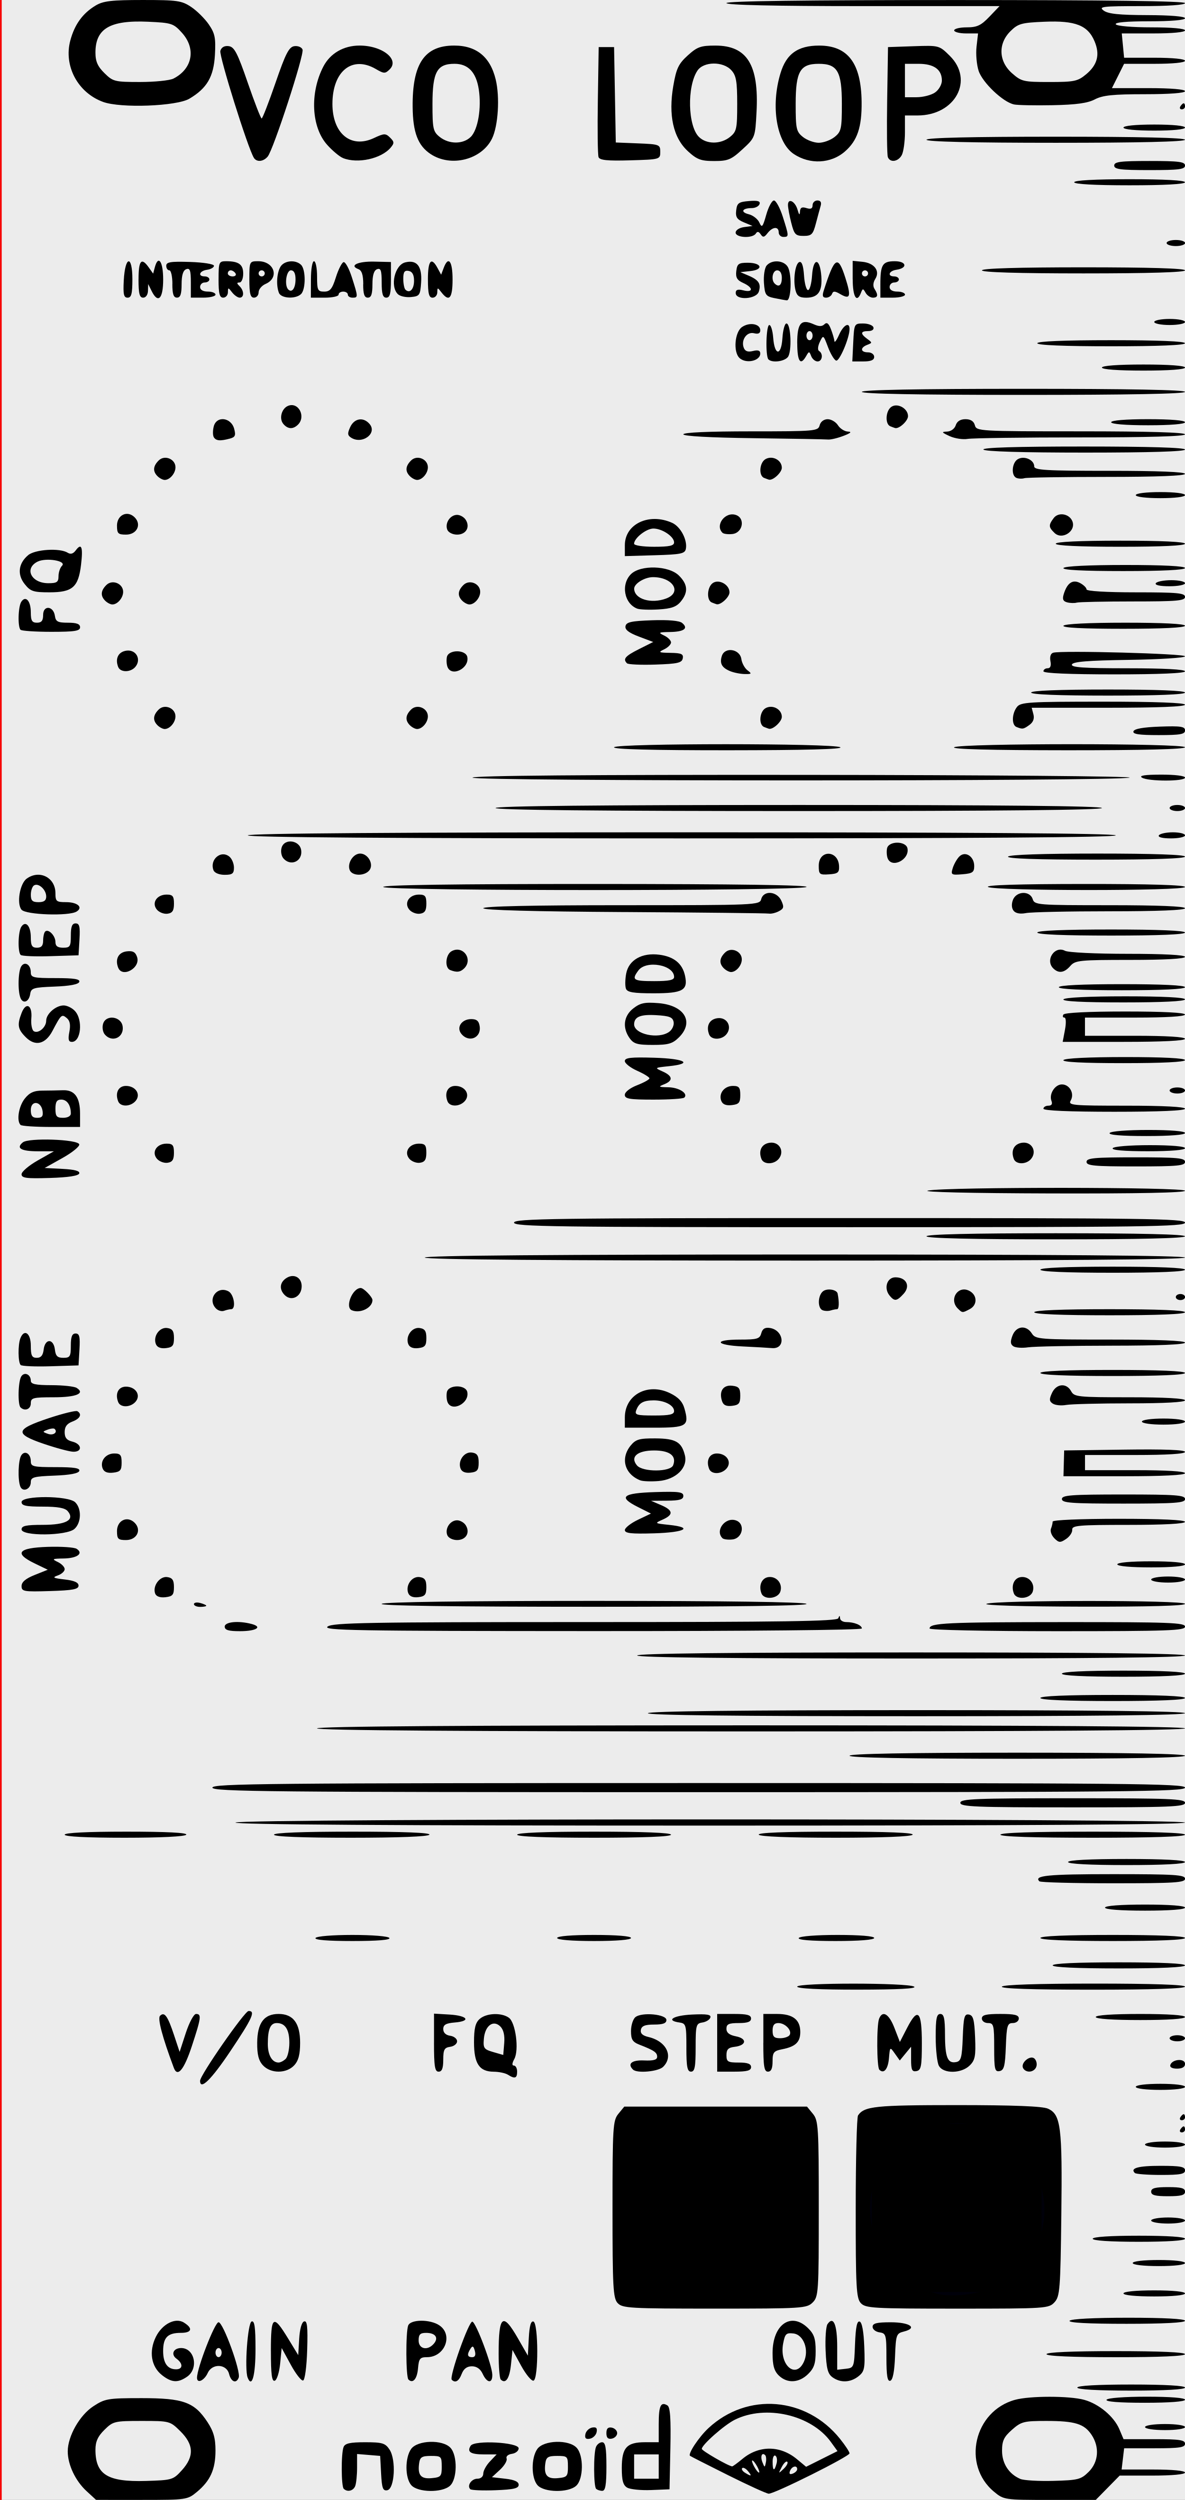 <?xml version="1.0" encoding="UTF-8" standalone="no"?>
<!-- Created with Inkscape (http://www.inkscape.org/) -->

<svg
   xmlns:dc="http://purl.org/dc/elements/1.1/"
   xmlns:cc="http://creativecommons.org/ns#"
   xmlns:rdf="http://www.w3.org/1999/02/22-rdf-syntax-ns#"
   xmlns:svg="http://www.w3.org/2000/svg"
   xmlns="http://www.w3.org/2000/svg"
   xmlns:xlink="http://www.w3.org/1999/xlink"
   xmlns:sodipodi="http://sodipodi.sourceforge.net/DTD/sodipodi-0.dtd"
   xmlns:inkscape="http://www.inkscape.org/namespaces/inkscape"
   width="60.96mm"
   height="128.5mm"
   version="1.1"
   viewBox="0 0 60.96 128.5"
   id="svg16"
   sodipodi:docname="nozori_68_VCO_LOOP.svg"
   inkscape:version="0.92.3 (2405546, 2018-03-11)">
  <rect x="0" y="0" width="60.96" height="128.5" fill="#333333" stroke="none"/>
  <defs
     id="defs20">
    <linearGradient
       inkscape:collect="always"
       id="linearGradient4556">
      <stop
         style="stop-color:#000000;stop-opacity:1;"
         offset="0"
         id="stop4552" />
      <stop
         style="stop-color:#000000;stop-opacity:0;"
         offset="1"
         id="stop4554" />
    </linearGradient>
    <radialGradient
       inkscape:collect="always"
       xlink:href="#linearGradient4556"
       id="radialGradient4560"
       cx="30.633"
       cy="14.416"
       fx="30.633"
       fy="14.416"
       r="3.506"
       gradientTransform="matrix(1,0,0,0.975,0,0.358)"
       gradientUnits="userSpaceOnUse" />
  </defs>
  <sodipodi:namedview
     pagecolor="#ffffff"
     bordercolor="#666666"
     borderopacity="1"
     objecttolerance="10"
     gridtolerance="10"
     guidetolerance="10"
     inkscape:pageopacity="0"
     inkscape:pageshadow="2"
     inkscape:window-width="1920"
     inkscape:window-height="996"
     id="namedview18"
     showgrid="false"
     inkscape:zoom="1.4142136"
     inkscape:cx="-97.990465"
     inkscape:cy="277.43938"
     inkscape:window-x="0"
     inkscape:window-y="27"
     inkscape:window-maximized="1"
     inkscape:current-layer="layer23" />
  <g
     inkscape:groupmode="layer"
     id="layer3"
     inkscape:label="bg uniform"
     style="display:inline">
    <rect
       style="fill:#ececec;fill-opacity:1;fill-rule:nonzero;stroke:#f60000;stroke-width:0.247;stroke-opacity:1"
       id="rect48"
       width="61.164"
       height="128.89"
       x="-0.036"
       y="-0.142" />
    <rect
       style="fill:#000000;fill-opacity:1;fill-rule:nonzero;stroke:#00000a;stroke-width:0.265;stroke-opacity:1"
       id="rect1206"
       width="9.482"
       height="9.163"
       x="32.081"
       y="108.987" />
    <rect
       style="fill:#000000;fill-opacity:1;fill-rule:nonzero;stroke:#00000a;stroke-width:0.3;stroke-opacity:1"
       id="rect1208"
       width="9.035"
       height="8.956"
       x="44.699"
       y="109.009"
       ry="0" />
  </g>
  <g
     inkscape:groupmode="layer"
     id="layer23"
     inkscape:label="68_VCO_LOOP"
     style="display:inline">
    <path
       style="fill:#000000;stroke-width:0.157"
       d="m 4.449,128.044 c -0.571,-0.526 -0.964,-1.357 -0.964,-2.04 0,-0.781 0.613,-1.859 1.319,-2.32 0.599,-0.391 0.749,-0.416 2.482,-0.416 2.151,0 2.711,0.203 3.385,1.228 0.316,0.48 0.414,0.829 0.414,1.465 0,0.967 -0.264,1.553 -0.956,2.128 -0.483,0.401 -0.539,0.409 -2.839,0.409 H 4.943 Z m 4.907,-1.069 c 0.641,-0.707 0.617,-1.32 -0.076,-2.004 -0.534,-0.527 -0.55,-0.531 -1.991,-0.531 -1.395,0 -1.472,0.018 -1.916,0.456 -0.342,0.337 -0.463,0.605 -0.463,1.025 0,1.276 0.621,1.661 2.586,1.604 1.358,-0.04 1.412,-0.056 1.86,-0.551 z m 41.779,1.103 c -1.663,-1.38 -1.029,-4.145 1.083,-4.724 0.758,-0.208 2.794,-0.208 3.553,0 0.757,0.207 1.533,0.854 1.81,1.508 l 0.218,0.515 h 1.581 c 1.3,0 1.581,0.042 1.581,0.234 0,0.192 -0.28,0.234 -1.566,0.234 h -1.566 l -0.065,0.546 -0.065,0.546 h 1.631 c 0.982,0 1.631,0.062 1.631,0.156 0,0.094 -0.666,0.156 -1.681,0.156 h -1.681 l -0.615,0.625 -0.615,0.625 h -2.363 c -2.337,0 -2.369,-0.005 -2.872,-0.422 z m 4.867,-1.018 c 0.512,-0.505 0.573,-1.272 0.153,-1.904 -0.378,-0.569 -0.856,-0.716 -2.327,-0.716 -1.16,0 -1.292,0.034 -1.767,0.452 -0.418,0.368 -0.513,0.569 -0.513,1.08 0,0.658 0.35,1.197 0.943,1.45 0.174,0.074 0.939,0.119 1.699,0.099 1.269,-0.034 1.417,-0.071 1.813,-0.462 z m -18.554,0.165 c -1.045,-0.521 -1.923,-0.967 -1.951,-0.992 -0.117,-0.105 0.458,-0.968 0.948,-1.424 1.999,-1.857 5.032,-1.611 6.766,0.549 0.27,0.336 0.491,0.673 0.491,0.748 0,0.158 -3.865,2.086 -4.158,2.074 -0.108,-0.004 -1.051,-0.434 -2.096,-0.955 z m 1.026,-0.212 c -0.11,-0.131 -0.242,-0.197 -0.292,-0.148 -0.05,0.05 0.013,0.156 0.141,0.236 0.335,0.209 0.379,0.183 0.151,-0.088 z m 2.537,-0.091 c 0,-0.224 -0.275,-0.16 -0.371,0.087 -0.059,0.151 -0.012,0.197 0.141,0.139 0.126,-0.048 0.229,-0.15 0.229,-0.226 z m -2.058,-0.139 c -0.093,-0.172 -0.205,-0.312 -0.249,-0.312 -0.044,0 -0.003,0.141 0.09,0.312 0.093,0.172 0.205,0.312 0.249,0.312 0.044,0 0.003,-0.141 -0.09,-0.312 z m 1.547,-0.244 c -0.053,-0.052 -0.182,0.069 -0.286,0.27 -0.181,0.349 -0.177,0.353 0.097,0.095 0.157,-0.148 0.243,-0.312 0.19,-0.365 z m -0.551,0.088 c 0.046,-0.172 0.018,-0.351 -0.061,-0.4 -0.079,-0.048 -0.143,0.092 -0.143,0.312 0,0.478 0.09,0.517 0.204,0.087 z m -1.759,-0.234 c 0.854,-0.709 1.944,-0.704 2.808,0.013 l 0.471,0.391 0.807,-0.403 0.807,-0.403 -0.341,-0.472 c -1.004,-1.39 -3.348,-1.932 -4.94,-1.141 -0.539,0.267 -1.699,1.29 -1.699,1.497 0,0.097 1.344,0.873 1.561,0.901 0.031,0.004 0.268,-0.168 0.527,-0.383 z m 1.173,-0.194 c -0.17,-0.168 -0.261,0.067 -0.141,0.367 0.112,0.281 0.121,0.282 0.176,0.01 0.032,-0.157 0.016,-0.327 -0.035,-0.377 z m -21.68,1.73 c -0.132,-0.13 -0.139,-1.813 -0.009,-2.147 0.074,-0.189 0.331,-0.247 1.105,-0.247 0.891,0 1.038,0.044 1.259,0.376 0.348,0.523 0.265,2.02 -0.116,2.091 -0.224,0.042 -0.277,-0.102 -0.317,-0.857 l -0.048,-0.908 -0.594,-0.049 -0.594,-0.049 v 0.699 c 0,0.385 -0.043,0.81 -0.096,0.946 -0.099,0.254 -0.403,0.327 -0.59,0.143 z m 3.482,-0.181 c -0.333,-0.363 -0.341,-1.407 -0.016,-1.866 0.326,-0.459 1.624,-0.498 2.025,-0.061 0.369,0.402 0.352,1.616 -0.028,1.954 -0.408,0.364 -1.639,0.347 -1.982,-0.027 z m 1.559,-0.964 c 0,-0.52 -0.026,-0.546 -0.554,-0.546 -0.459,0 -0.563,0.062 -0.606,0.363 -0.09,0.624 0.083,0.833 0.645,0.779 0.474,-0.045 0.516,-0.093 0.516,-0.595 z m 1.468,1.162 c -0.182,-0.18 0.064,-0.537 0.369,-0.537 0.176,0 0.3,-0.109 0.3,-0.263 0,-0.145 0.155,-0.426 0.344,-0.625 l 0.344,-0.361 h -0.652 c -0.691,0 -0.885,-0.126 -0.685,-0.444 0.189,-0.302 2.469,-0.18 2.469,0.132 0,0.129 -0.156,0.256 -0.348,0.283 -0.199,0.028 -0.315,0.131 -0.272,0.242 0.041,0.106 -0.112,0.365 -0.34,0.576 l -0.415,0.383 0.688,0.078 c 0.47,0.053 0.688,0.152 0.688,0.312 0,0.184 -0.259,0.244 -1.195,0.279 -0.657,0.025 -1.24,3.1e-4 -1.295,-0.054 z m 3.465,-0.198 c -0.333,-0.363 -0.341,-1.407 -0.016,-1.866 0.326,-0.459 1.624,-0.498 2.025,-0.061 0.369,0.402 0.352,1.616 -0.028,1.954 -0.408,0.364 -1.639,0.347 -1.982,-0.027 z m 1.559,-0.964 c 0,-0.52 -0.026,-0.546 -0.554,-0.546 -0.459,0 -0.563,0.062 -0.606,0.363 -0.09,0.624 0.083,0.833 0.645,0.779 0.474,-0.045 0.516,-0.093 0.516,-0.595 z m 1.451,1.145 c -0.132,-0.13 -0.139,-1.813 -0.009,-2.147 0.053,-0.136 0.195,-0.247 0.317,-0.247 0.17,0 0.221,0.286 0.221,1.249 0,0.937 -0.053,1.249 -0.211,1.249 -0.116,0 -0.259,-0.047 -0.317,-0.104 z m 1.597,-0.061 c -0.209,-0.123 -0.277,-0.369 -0.277,-1.003 0,-1.053 0.25,-1.331 1.199,-1.331 h 0.701 v -0.928 c 0,-0.949 0.104,-1.172 0.448,-0.963 0.143,0.087 0.183,0.682 0.151,2.215 l -0.044,2.096 -0.95,0.038 c -0.523,0.021 -1.075,-0.035 -1.227,-0.125 z m 1.623,-1.084 v -0.625 h -0.633 -0.633 v 0.625 0.625 h 0.633 0.633 z m -3.773,-1.662 c 0.031,-0.157 0.186,-0.31 0.345,-0.341 0.209,-0.04 0.274,0.024 0.234,0.231 -0.031,0.157 -0.186,0.31 -0.345,0.341 -0.209,0.04 -0.274,-0.024 -0.234,-0.231 z m 1.081,-0.055 c 0,-0.235 0.083,-0.319 0.277,-0.283 0.152,0.029 0.277,0.156 0.277,0.283 0,0.126 -0.125,0.254 -0.277,0.283 -0.194,0.037 -0.277,-0.047 -0.277,-0.283 z m 27.709,-0.312 c 0,-0.088 0.449,-0.156 1.029,-0.156 0.581,0 1.029,0.068 1.029,0.156 0,0.088 -0.449,0.156 -1.029,0.156 -0.581,0 -1.029,-0.068 -1.029,-0.156 z m -1.979,-1.405 c 0.057,-0.091 0.925,-0.156 2.068,-0.156 1.208,0 1.97,0.06 1.97,0.156 0,0.096 -0.795,0.156 -2.068,0.156 -1.338,0 -2.033,-0.055 -1.97,-0.156 z m -1.504,-0.625 c 0,-0.098 1.029,-0.156 2.771,-0.156 1.742,0 2.771,0.058 2.771,0.156 0,0.098 -1.029,0.156 -2.771,0.156 -1.742,0 -2.771,-0.058 -2.771,-0.156 z M 8.341,122.091 c -0.567,-0.44 -0.694,-1.224 -0.321,-1.976 0.328,-0.661 1.003,-1.004 1.44,-0.732 0.478,0.297 0.411,0.529 -0.152,0.529 -0.685,0 -0.916,0.236 -0.916,0.937 0,0.618 0.227,0.937 0.665,0.937 0.357,0 0.369,-0.295 0.023,-0.545 -0.304,-0.22 -0.161,-0.548 0.239,-0.548 0.697,0 0.914,1.053 0.304,1.474 -0.471,0.325 -0.791,0.306 -1.283,-0.076 z m 1.794,0.13 c 0,-0.5 0.914,-2.855 1.108,-2.855 0.235,0 1.158,2.537 1.036,2.849 -0.126,0.325 -0.39,0.221 -0.496,-0.194 -0.132,-0.518 -0.866,-0.551 -1.096,-0.049 -0.182,0.397 -0.552,0.565 -0.552,0.25 z m 1.267,-1.294 c 0,-0.129 -0.071,-0.234 -0.158,-0.234 -0.087,0 -0.158,0.105 -0.158,0.234 0,0.129 0.071,0.234 0.158,0.234 0.087,0 0.158,-0.105 0.158,-0.234 z m 1.338,1.285 c -0.169,-0.434 0.001,-2.819 0.206,-2.886 0.149,-0.049 0.198,0.302 0.198,1.422 0,1.355 -0.185,2.025 -0.404,1.463 z m 1.195,-1.363 c 0,-1.836 0.113,-1.915 0.899,-0.625 l 0.508,0.834 0.049,-0.834 c 0.03,-0.505 0.129,-0.86 0.253,-0.9 0.159,-0.052 0.194,0.27 0.158,1.458 -0.026,0.867 -0.116,1.548 -0.209,1.578 -0.09,0.029 -0.375,-0.334 -0.633,-0.808 l -0.47,-0.861 -0.079,0.809 c -0.044,0.447 -0.168,0.837 -0.277,0.873 -0.15,0.049 -0.198,-0.323 -0.198,-1.523 z m 7.076,1.461 c -0.134,-0.133 -0.145,-2.435 -0.013,-2.775 0.127,-0.326 1.141,-0.328 1.61,-0.004 0.718,0.496 0.273,1.631 -0.641,1.631 -0.362,0 -0.42,0.072 -0.463,0.573 -0.047,0.55 -0.264,0.802 -0.494,0.575 z m 1.31,-1.844 c 0.256,-0.304 0.076,-0.553 -0.399,-0.553 -0.307,0 -0.387,0.081 -0.387,0.39 0,0.447 0.466,0.543 0.786,0.163 z m 0.92,1.858 c -0.146,-0.144 0.884,-3.043 1.06,-2.987 0.196,0.062 1.01,2.226 1.024,2.723 0.013,0.469 -0.269,0.447 -0.494,-0.039 -0.118,-0.256 -0.309,-0.39 -0.555,-0.39 -0.254,0 -0.423,0.126 -0.525,0.39 -0.145,0.377 -0.327,0.485 -0.511,0.303 z m 1.186,-1.487 c -0.066,-0.247 -0.118,-0.276 -0.22,-0.117 -0.195,0.303 -0.169,0.443 0.084,0.443 0.148,0 0.194,-0.11 0.136,-0.325 z m 1.333,1.474 c -0.06,-0.059 -0.109,-0.652 -0.109,-1.318 0,-1.989 0.21,-2.16 0.988,-0.806 l 0.516,0.898 0.048,-0.908 c 0.033,-0.62 0.108,-0.888 0.238,-0.846 0.259,0.085 0.265,2.952 0.006,3.037 -0.101,0.033 -0.386,-0.308 -0.633,-0.758 l -0.45,-0.819 -0.079,0.759 c -0.074,0.713 -0.276,1.006 -0.524,0.761 z m 14.3,-0.211 c -0.238,-0.235 -0.317,-0.52 -0.317,-1.15 0,-1.471 0.955,-2.138 1.828,-1.277 0.311,0.307 0.389,0.542 0.389,1.178 0,0.636 -0.078,0.872 -0.389,1.178 -0.471,0.464 -1.083,0.493 -1.511,0.071 z m 1.294,-0.699 c 0.281,-0.608 -0.01,-1.396 -0.538,-1.457 -0.372,-0.043 -0.434,0.017 -0.529,0.519 -0.209,1.099 0.646,1.85 1.067,0.938 z m 1.471,0.793 c -0.242,-0.174 -0.314,-0.452 -0.353,-1.366 -0.027,-0.631 0.016,-1.244 0.097,-1.363 0.304,-0.444 0.499,0.015 0.499,1.172 v 1.172 l 0.435,-0.049 c 0.429,-0.049 0.436,-0.067 0.482,-1.27 0.033,-0.868 0.102,-1.203 0.238,-1.158 0.122,0.04 0.208,0.508 0.238,1.299 0.042,1.109 0.012,1.265 -0.295,1.51 -0.412,0.33 -0.93,0.351 -1.341,0.054 z m 2.776,-1.006 c 0,-1.179 -0.021,-1.254 -0.356,-1.301 -0.196,-0.027 -0.356,-0.155 -0.356,-0.284 0,-0.182 0.21,-0.234 0.937,-0.234 0.988,0 1.4,0.296 0.664,0.478 -0.379,0.094 -0.403,0.163 -0.447,1.281 -0.03,0.773 -0.114,1.205 -0.244,1.247 -0.147,0.048 -0.198,-0.255 -0.198,-1.187 z m 8.234,-0.18 c 0,-0.1 1.293,-0.156 3.563,-0.156 2.27,0 3.563,0.057 3.563,0.156 0,0.1 -1.293,0.156 -3.563,0.156 -2.27,0 -3.563,-0.057 -3.563,-0.156 z m 1.188,-1.717 c 0.06,-0.095 1.242,-0.156 3.018,-0.156 1.841,0 2.92,0.058 2.92,0.156 0,0.099 -1.111,0.156 -3.018,0.156 -1.972,0 -2.984,-0.054 -2.92,-0.156 z m -23.251,-0.91 c -0.231,-0.252 -0.262,-0.82 -0.262,-4.823 0,-4.235 0.02,-4.562 0.303,-4.906 l 0.303,-0.369 h 4.699 4.699 l 0.303,0.369 c 0.282,0.344 0.303,0.671 0.303,4.879 0,4.302 -0.015,4.525 -0.317,4.823 -0.303,0.298 -0.528,0.312 -5.042,0.312 -4.377,0 -4.745,-0.021 -4.988,-0.286 z m 6.761,-0.73 c 0.789,-0.325 1.95,-1.393 2.346,-2.159 1.078,-2.084 0.08,-4.803 -2.162,-5.892 -0.941,-0.457 -1.125,-0.493 -2.178,-0.425 -1.409,0.091 -2.224,0.473 -3.101,1.456 -0.846,0.948 -1.2,2.006 -1.097,3.277 0.245,3.014 3.373,4.904 6.192,3.743 z m 5.748,0.73 c -0.231,-0.252 -0.262,-0.822 -0.26,-4.879 0.001,-2.527 0.055,-4.671 0.119,-4.765 0.32,-0.473 0.876,-0.531 5.086,-0.531 2.918,0 4.407,0.058 4.683,0.182 0.664,0.298 0.744,0.929 0.689,5.462 -0.046,3.833 -0.074,4.186 -0.351,4.489 -0.294,0.32 -0.426,0.328 -5.003,0.328 -4.353,0 -4.72,-0.021 -4.963,-0.286 z m 6.812,-0.803 c 2.957,-1.287 3.556,-5.111 1.137,-7.255 -1.47,-1.303 -3.34,-1.552 -5.06,-0.673 -3.682,1.881 -3.008,7.206 1.044,8.255 0.731,0.189 2.032,0.042 2.878,-0.327 z m 6.702,0.307 c 0,-0.094 0.633,-0.156 1.583,-0.156 0.95,0 1.583,0.062 1.583,0.156 0,0.094 -0.633,0.156 -1.583,0.156 -0.95,0 -1.583,-0.062 -1.583,-0.156 z m 0.475,-1.561 c 0,-0.092 0.554,-0.156 1.346,-0.156 0.792,0 1.346,0.064 1.346,0.156 0,0.092 -0.554,0.156 -1.346,0.156 -0.792,0 -1.346,-0.064 -1.346,-0.156 z m -2.058,-1.249 c 0,-0.097 0.897,-0.156 2.375,-0.156 1.478,0 2.375,0.059 2.375,0.156 0,0.097 -0.897,0.156 -2.375,0.156 -1.478,0 -2.375,-0.059 -2.375,-0.156 z m 3.008,-0.937 c 0,-0.086 0.392,-0.156 0.871,-0.156 0.479,0 0.871,0.07 0.871,0.156 0,0.086 -0.392,0.156 -0.871,0.156 -0.479,0 -0.871,-0.07 -0.871,-0.156 z m 0,-1.483 c 0,-0.18 0.202,-0.234 0.871,-0.234 0.669,0 0.871,0.054 0.871,0.234 0,0.18 -0.202,0.234 -0.871,0.234 -0.669,0 -0.871,-0.054 -0.871,-0.234 z m -0.84,-0.959 c -0.255,-0.252 0.165,-0.369 1.325,-0.369 1.012,0 1.257,0.046 1.257,0.234 0,0.188 -0.243,0.234 -1.24,0.234 -0.682,0 -1.286,-0.045 -1.342,-0.1 z m 0.523,-1.462 c 0,-0.088 0.449,-0.156 1.029,-0.156 0.581,0 1.029,0.068 1.029,0.156 0,0.088 -0.449,0.156 -1.029,0.156 -0.581,0 -1.029,-0.068 -1.029,-0.156 z m 1.821,-0.781 c 0.054,-0.086 0.129,-0.156 0.168,-0.156 0.038,0 0.07,0.07 0.07,0.156 0,0.086 -0.075,0.156 -0.168,0.156 -0.092,0 -0.124,-0.07 -0.07,-0.156 z m 0,-0.625 c 0.054,-0.086 0.129,-0.156 0.168,-0.156 0.038,0 0.07,0.07 0.07,0.156 0,0.086 -0.075,0.156 -0.168,0.156 -0.092,0 -0.124,-0.07 -0.07,-0.156 z m -2.296,-1.561 c 0,-0.091 0.528,-0.156 1.267,-0.156 0.739,0 1.267,0.065 1.267,0.156 0,0.091 -0.528,0.156 -1.267,0.156 -0.739,0 -1.267,-0.065 -1.267,-0.156 z m -48.135,-0.313 c 0,-0.286 2.292,-3.582 2.494,-3.586 0.37,-0.007 0.199,0.371 -0.932,2.058 -0.991,1.478 -1.562,2.037 -1.562,1.528 z m 15.834,-0.311 c -0.131,-0.083 -0.458,-0.152 -0.728,-0.154 -0.741,-0.004 -1.014,-0.412 -1.014,-1.513 0,-0.712 0.07,-1.002 0.29,-1.198 0.342,-0.306 1.122,-0.338 1.504,-0.063 0.347,0.25 0.531,1.656 0.278,2.122 -0.12,0.22 -0.126,0.337 -0.019,0.337 0.09,0 0.164,0.141 0.164,0.312 0,0.345 -0.118,0.384 -0.475,0.156 z m -0.389,-2.48 c -0.362,-0.357 -0.787,-0.043 -0.846,0.627 -0.043,0.486 9.5e-4,0.549 0.475,0.687 l 0.522,0.151 0.05,-0.609 c 0.033,-0.401 -0.036,-0.693 -0.201,-0.856 z m -16.795,2.129 c -0.596,-1.593 -0.847,-2.541 -0.71,-2.677 0.228,-0.224 0.391,0.002 0.722,0.998 l 0.285,0.859 0.319,-0.976 c 0.176,-0.539 0.412,-0.976 0.526,-0.976 0.291,0 0.264,0.198 -0.221,1.669 -0.399,1.207 -0.733,1.606 -0.921,1.102 z m 4.581,-0.134 c -0.22,-0.24 -0.299,-0.554 -0.293,-1.164 0.01,-1.014 0.354,-1.474 1.1,-1.474 0.753,0 1.108,0.476 1.108,1.483 0,0.593 -0.085,0.919 -0.302,1.155 -0.4,0.436 -1.214,0.435 -1.613,-3.1e-4 z m 1.171,-0.327 c 0.105,-0.103 0.19,-0.475 0.19,-0.828 0,-0.682 -0.213,-1.015 -0.648,-1.015 -0.327,0 -0.46,0.31 -0.46,1.074 0,0.576 0.22,0.955 0.554,0.955 0.096,0 0.26,-0.084 0.364,-0.187 z m 7.632,-0.836 v -1.491 l 0.794,0.047 c 0.937,0.056 1.128,0.338 0.275,0.408 -0.457,0.037 -0.594,0.116 -0.594,0.34 0,0.184 0.132,0.31 0.356,0.342 0.196,0.027 0.356,0.155 0.356,0.284 0,0.129 -0.16,0.257 -0.356,0.284 -0.3,0.042 -0.356,0.146 -0.356,0.664 0,0.441 -0.067,0.614 -0.238,0.614 -0.195,0 -0.238,-0.27 -0.238,-1.491 z m 10.239,1.387 c -0.306,-0.302 -0.068,-0.5 0.567,-0.472 0.484,0.021 0.673,-0.032 0.673,-0.188 0,-0.223 -0.152,-0.326 -0.91,-0.622 -0.356,-0.139 -0.435,-0.266 -0.435,-0.7 0,-0.292 0.102,-0.614 0.226,-0.716 0.327,-0.268 1.595,-0.151 1.595,0.147 0,0.169 -0.176,0.234 -0.63,0.234 -0.468,0 -0.643,0.069 -0.683,0.268 -0.037,0.185 0.083,0.3 0.392,0.372 0.921,0.216 1.301,0.992 0.751,1.535 -0.246,0.243 -1.341,0.343 -1.546,0.141 z m 2.745,-1.134 c 0,-1.165 -0.021,-1.241 -0.356,-1.288 -0.734,-0.103 -0.32,-0.364 0.649,-0.409 0.77,-0.036 0.99,6.2e-4 0.938,0.156 -0.037,0.112 -0.223,0.225 -0.412,0.253 -0.32,0.046 -0.344,0.137 -0.344,1.288 0,0.997 -0.046,1.238 -0.238,1.238 -0.191,0 -0.238,-0.242 -0.238,-1.238 z m 1.583,-0.245 v -1.483 h 0.871 c 0.669,0 0.871,0.054 0.871,0.234 0,0.169 -0.176,0.234 -0.633,0.234 -0.514,0 -0.633,0.055 -0.633,0.293 0,0.202 0.151,0.323 0.489,0.389 0.588,0.116 0.545,0.467 -0.065,0.539 -0.329,0.038 -0.423,0.134 -0.423,0.429 0,0.339 0.068,0.38 0.633,0.38 0.457,0 0.633,0.065 0.633,0.234 0,0.18 -0.202,0.234 -0.871,0.234 h -0.871 z m 2.375,0 v -1.483 h 0.701 c 0.819,0 1.199,0.294 1.199,0.929 0,0.518 -0.244,0.751 -0.926,0.885 -0.442,0.087 -0.5,0.159 -0.5,0.625 0,0.364 -0.073,0.527 -0.238,0.527 -0.194,0 -0.238,-0.269 -0.238,-1.483 z m 1.35,-0.397 c 0.143,-0.228 -0.221,-0.618 -0.578,-0.618 -0.212,0 -0.297,0.113 -0.297,0.39 0,0.31 0.08,0.39 0.387,0.39 0.213,0 0.432,-0.073 0.489,-0.163 z m 4.617,1.78 c -0.134,-0.133 -0.145,-2.279 -0.013,-2.619 0.176,-0.453 0.508,-0.255 0.79,0.473 l 0.279,0.72 0.376,-0.73 c 0.552,-1.071 0.755,-0.859 0.755,0.785 0,1.2 -0.038,1.397 -0.277,1.443 -0.228,0.043 -0.277,-0.062 -0.277,-0.601 v -0.653 l -0.291,0.354 -0.291,0.354 -0.253,-0.356 c -0.252,-0.355 -0.253,-0.354 -0.303,0.237 -0.048,0.567 -0.263,0.824 -0.496,0.594 z m 3.063,-0.201 c -0.09,-0.166 -0.164,-0.834 -0.164,-1.483 0,-0.946 0.047,-1.181 0.238,-1.181 0.187,0 0.238,0.222 0.24,1.054 0.003,1.177 0.133,1.501 0.571,1.419 0.256,-0.048 0.304,-0.226 0.344,-1.275 0.04,-1.051 0.084,-1.212 0.317,-1.168 0.22,0.041 0.279,0.262 0.317,1.174 0.04,0.96 -6.34e-4,1.17 -0.277,1.443 -0.43,0.424 -1.358,0.434 -1.585,0.017 z m 2.845,-0.936 c 0,-1.156 -0.026,-1.261 -0.317,-1.261 -0.176,0 -0.317,-0.104 -0.317,-0.234 0,-0.182 0.211,-0.234 0.95,-0.234 0.739,0 0.95,0.052 0.95,0.234 0,0.129 -0.14,0.234 -0.31,0.234 -0.277,0 -0.315,0.128 -0.356,1.208 -0.038,1.005 -0.093,1.217 -0.323,1.261 -0.245,0.046 -0.277,-0.092 -0.277,-1.208 z m 1.495,1.067 c -0.167,-0.267 0.361,-0.716 0.583,-0.496 0.099,0.098 0.138,0.288 0.085,0.423 -0.11,0.282 -0.511,0.326 -0.669,0.074 z m 7.569,-0.18 c 0.1,-0.3 0.753,-0.344 0.753,-0.05 0,0.159 -0.143,0.245 -0.409,0.245 -0.256,0 -0.385,-0.073 -0.344,-0.195 z m -0.039,-1.366 c 0,-0.086 0.178,-0.156 0.396,-0.156 0.218,0 0.396,0.07 0.396,0.156 0,0.086 -0.178,0.156 -0.396,0.156 -0.218,0 -0.396,-0.07 -0.396,-0.156 z m -3.8,-1.093 c 0,-0.097 0.871,-0.156 2.296,-0.156 1.425,0 2.296,0.059 2.296,0.156 0,0.097 -0.871,0.156 -2.296,0.156 -1.425,0 -2.296,-0.059 -2.296,-0.156 z m -15.359,-1.561 c 0,-0.205 5.695,-0.205 6.017,0 0.158,0.101 -0.812,0.152 -2.89,0.154 -1.981,0.002 -3.127,-0.055 -3.127,-0.154 z m 10.53,0 c 0.062,-0.098 1.823,-0.156 4.76,-0.156 3.002,0 4.662,0.056 4.662,0.156 0,0.101 -1.692,0.156 -4.76,0.156 -3.133,0 -4.726,-0.053 -4.662,-0.156 z m 2.613,-1.093 c 0,-0.099 1.24,-0.156 3.404,-0.156 2.164,0 3.404,0.057 3.404,0.156 0,0.099 -1.24,0.156 -3.404,0.156 -2.164,0 -3.404,-0.057 -3.404,-0.156 z M 16.231,99.615 c 0.056,-0.089 0.869,-0.156 1.9,-0.156 1.031,0 1.844,0.067 1.9,0.156 0.063,0.101 -0.608,0.156 -1.9,0.156 -1.292,0 -1.963,-0.055 -1.9,-0.156 z m 12.43,0 c 0,-0.095 0.739,-0.156 1.9,-0.156 1.161,0 1.9,0.061 1.9,0.156 0,0.095 -0.739,0.156 -1.9,0.156 -1.161,0 -1.9,-0.061 -1.9,-0.156 z m 12.43,0 c 0.056,-0.09 0.899,-0.156 1.989,-0.156 1.155,0 1.891,0.061 1.891,0.156 0,0.096 -0.768,0.156 -1.989,0.156 -1.285,0 -1.954,-0.055 -1.891,-0.156 z m 12.43,0 c 0,-0.1 1.346,-0.156 3.721,-0.156 2.375,0 3.721,0.056 3.721,0.156 0,0.1 -1.346,0.156 -3.721,0.156 -2.375,0 -3.721,-0.056 -3.721,-0.156 z m 3.325,-1.561 c 0,-0.096 0.792,-0.156 2.058,-0.156 1.267,0 2.058,0.06 2.058,0.156 0,0.096 -0.792,0.156 -2.058,0.156 -1.267,0 -2.058,-0.06 -2.058,-0.156 z M 53.471,96.704 c -0.303,-0.299 0.41,-0.369 3.779,-0.369 3.194,0 3.712,0.033 3.712,0.234 0,0.201 -0.516,0.234 -3.695,0.234 -2.032,0 -3.74,-0.045 -3.796,-0.1 z m 1.474,-0.993 c 0,-0.099 1.108,-0.156 3.008,-0.156 1.9,0 3.008,0.058 3.008,0.156 0,0.099 -1.108,0.156 -3.008,0.156 -1.9,0 -3.008,-0.058 -3.008,-0.156 z M 3.327,94.306 c 0,-0.099 1.164,-0.156 3.176,-0.156 2.077,0 3.142,0.054 3.078,0.156 -0.06,0.095 -1.295,0.156 -3.176,0.156 -1.947,0 -3.078,-0.057 -3.078,-0.156 z m 10.767,0 c 0,-0.1 1.455,-0.156 4.047,-0.156 2.658,0 4.013,0.054 3.949,0.156 -0.061,0.097 -1.585,0.156 -4.047,0.156 -2.527,0 -3.949,-0.056 -3.949,-0.156 z m 12.509,0 c 0,-0.1 1.425,-0.156 3.958,-0.156 2.533,0 3.958,0.056 3.958,0.156 0,0.1 -1.425,0.156 -3.958,0.156 -2.533,0 -3.958,-0.056 -3.958,-0.156 z m 12.43,0 c -0.064,-0.103 1.295,-0.156 3.958,-0.156 2.664,0 4.023,0.054 3.958,0.156 -0.061,0.097 -1.556,0.156 -3.958,0.156 -2.403,0 -3.898,-0.059 -3.958,-0.156 z m 12.43,0 c 0,-0.101 1.689,-0.156 4.75,-0.156 3.061,0 4.75,0.056 4.75,0.156 0,0.101 -1.689,0.156 -4.75,0.156 -3.061,0 -4.75,-0.056 -4.75,-0.156 z M 12.114,93.682 c 0.136,-0.216 48.847,-0.216 48.847,0 0,0.103 -8.263,0.156 -24.473,0.156 -16.275,0 -24.44,-0.052 -24.375,-0.156 z m 37.289,-1.015 c 0,-0.204 0.748,-0.234 5.779,-0.234 5.032,0 5.779,0.03 5.779,0.234 0,0.204 -0.748,0.234 -5.779,0.234 -5.032,0 -5.779,-0.03 -5.779,-0.234 z M 10.927,91.886 c 0,-0.207 2.885,-0.234 25.017,-0.234 22.132,0 25.018,0.027 25.018,0.234 0,0.207 -2.885,0.234 -25.018,0.234 -22.132,0 -25.017,-0.027 -25.017,-0.234 z m 32.776,-1.639 c 0,-0.102 2.982,-0.156 8.629,-0.156 5.647,0 8.629,0.054 8.629,0.156 0,0.102 -2.982,0.156 -8.629,0.156 -5.647,0 -8.629,-0.054 -8.629,-0.156 z M 16.31,88.841 c 0,-0.103 7.547,-0.156 22.326,-0.156 14.778,0 22.326,0.053 22.326,0.156 0,0.103 -7.547,0.156 -22.326,0.156 -14.778,0 -22.326,-0.053 -22.326,-0.156 z m 17.021,-0.781 c 0.064,-0.102 4.857,-0.156 13.864,-0.156 9.072,0 13.766,0.053 13.766,0.156 0,0.103 -4.727,0.156 -13.864,0.156 -9.202,0 -13.831,-0.052 -13.766,-0.156 z m 20.188,-0.781 c 0,-0.1 1.346,-0.156 3.721,-0.156 2.375,0 3.721,0.056 3.721,0.156 0,0.1 -1.346,0.156 -3.721,0.156 -2.375,0 -3.721,-0.056 -3.721,-0.156 z m 1.108,-1.249 c 0,-0.099 1.161,-0.156 3.167,-0.156 2.006,0 3.167,0.057 3.167,0.156 0,0.099 -1.161,0.156 -3.167,0.156 -2.006,0 -3.167,-0.057 -3.167,-0.156 z M 32.778,85.094 c 0,-0.103 4.803,-0.156 14.092,-0.156 9.289,0 14.092,0.053 14.092,0.156 0,0.103 -4.803,0.156 -14.092,0.156 -9.289,0 -14.092,-0.053 -14.092,-0.156 z M 11.56,83.611 c 0,-0.247 0.702,-0.316 1.384,-0.136 0.585,0.155 0.235,0.37 -0.601,0.37 -0.59,0 -0.782,-0.058 -0.782,-0.234 z m 5.295,-0.005 c 0.264,-0.197 2.115,-0.229 13.248,-0.229 10.204,0 12.957,-0.041 13.02,-0.195 0.064,-0.156 0.082,-0.156 0.092,0 0.007,0.107 0.149,0.195 0.316,0.195 0.414,0 0.805,0.16 0.805,0.329 0,0.081 -5.843,0.137 -13.894,0.134 C 18.191,83.836 16.584,83.808 16.855,83.606 Z m 30.965,0.101 c 0,-0.285 0.871,-0.326 6.927,-0.328 5.42,-0.002 6.215,0.028 6.215,0.232 0,0.204 -0.836,0.234 -6.571,0.234 -3.697,0 -6.571,-0.06 -6.571,-0.138 z M 9.977,82.454 c 0,-0.078 0.143,-0.105 0.317,-0.06 0.174,0.045 0.317,0.109 0.317,0.142 0,0.033 -0.143,0.06 -0.317,0.06 -0.174,0 -0.317,-0.064 -0.317,-0.142 z m 9.659,-0.015 c 0.147,-0.094 4.294,-0.151 10.925,-0.151 6.631,0 10.778,0.057 10.925,0.151 0.155,0.099 -3.661,0.151 -10.925,0.151 -7.265,0 -11.08,-0.053 -10.925,-0.151 z m 31.114,0 c 0.46,-0.195 10.213,-0.195 10.213,0 0,0.101 -1.853,0.152 -5.265,0.145 -3.087,-0.006 -5.134,-0.066 -4.948,-0.145 z M 7.984,81.916 c -0.149,-0.384 0.23,-0.906 0.618,-0.852 0.267,0.038 0.346,0.154 0.346,0.517 0,0.395 -0.068,0.476 -0.436,0.518 -0.276,0.031 -0.47,-0.036 -0.527,-0.183 z m 13.018,-0.026 c -0.155,-0.398 0.187,-0.882 0.584,-0.826 0.267,0.038 0.346,0.154 0.346,0.517 0,0.389 -0.07,0.476 -0.415,0.516 -0.27,0.031 -0.45,-0.042 -0.514,-0.206 z m 18.17,0.012 c -0.154,-0.395 0.011,-0.788 0.351,-0.836 0.424,-0.06 0.752,0.332 0.62,0.742 -0.121,0.375 -0.835,0.445 -0.971,0.095 z m 12.984,0 c -0.154,-0.395 0.011,-0.788 0.351,-0.836 0.424,-0.06 0.752,0.332 0.62,0.742 -0.121,0.375 -0.835,0.445 -0.971,0.095 z M 1.11,81.526 c 0,-0.208 0.208,-0.384 0.673,-0.57 L 2.456,80.687 1.778,80.359 c -1.074,-0.519 -0.849,-0.799 0.68,-0.848 0.696,-0.022 1.363,0.023 1.483,0.1 0.369,0.236 0.035,0.486 -0.663,0.497 -0.594,0.009 -0.626,0.028 -0.307,0.18 0.196,0.093 0.356,0.259 0.356,0.369 0,0.11 -0.16,0.256 -0.356,0.324 -0.297,0.103 -0.237,0.138 0.356,0.206 0.491,0.056 0.713,0.154 0.713,0.316 0,0.188 -0.289,0.243 -1.465,0.279 -1.357,0.042 -1.465,0.023 -1.465,-0.256 z M 59.22,81.191 c 0,-0.086 0.392,-0.156 0.871,-0.156 0.479,0 0.871,0.07 0.871,0.156 0,0.086 -0.392,0.156 -0.871,0.156 -0.479,0 -0.871,-0.07 -0.871,-0.156 z M 57.478,80.41 c 0,-0.095 0.686,-0.156 1.742,-0.156 1.056,0 1.742,0.062 1.742,0.156 0,0.095 -0.686,0.156 -1.742,0.156 -1.056,0 -1.742,-0.062 -1.742,-0.156 z m -3.237,-1.34 c -0.146,-0.144 -0.225,-0.363 -0.177,-0.488 0.049,-0.125 0.088,-0.291 0.088,-0.37 0,-0.083 1.442,-0.143 3.404,-0.143 2.164,0 3.404,0.057 3.404,0.156 0,0.098 -1.076,0.156 -2.912,0.156 -2.571,0 -2.909,0.029 -2.89,0.25 0.012,0.137 -0.13,0.351 -0.316,0.475 -0.299,0.2 -0.368,0.196 -0.603,-0.035 z M 6.018,78.703 c 0,-0.552 0.529,-0.805 0.905,-0.434 0.376,0.371 0.119,0.892 -0.44,0.892 -0.408,0 -0.464,-0.056 -0.464,-0.458 z m 16.991,0.202 c -0.131,-0.337 0.15,-0.759 0.505,-0.759 0.155,0 0.355,0.113 0.443,0.252 0.242,0.378 0.018,0.763 -0.443,0.763 -0.23,0 -0.449,-0.111 -0.505,-0.255 z m 14.156,0.159 c -0.39,-0.385 0.133,-1.089 0.68,-0.917 0.505,0.158 0.376,0.92 -0.166,0.983 -0.221,0.025 -0.453,-0.004 -0.515,-0.065 z M 1.11,78.614 c 0,-0.185 0.227,-0.234 1.089,-0.234 1.204,0 1.665,-0.252 1.286,-0.703 -0.14,-0.167 -0.511,-0.234 -1.286,-0.234 -0.862,0 -1.089,-0.049 -1.089,-0.234 0,-0.346 2.407,-0.337 2.76,0.011 0.336,0.331 0.315,1.053 -0.041,1.37 -0.401,0.358 -2.719,0.379 -2.719,0.024 z m 31.034,0.036 c 0,-0.115 0.302,-0.353 0.671,-0.53 L 33.487,77.8 32.805,77.457 c -1.019,-0.512 -0.787,-0.709 0.896,-0.761 1.22,-0.038 1.452,-0.007 1.452,0.195 0,0.185 -0.192,0.241 -0.831,0.246 l -0.831,0.006 0.515,0.221 c 0.628,0.269 0.653,0.493 0.083,0.746 -0.425,0.189 -0.421,0.193 0.321,0.27 1.284,0.133 0.84,0.388 -0.759,0.435 -1.174,0.035 -1.505,-0.001 -1.505,-0.164 z M 54.628,77.053 c 0,-0.2 0.457,-0.234 3.167,-0.234 2.709,0 3.167,0.034 3.167,0.234 0,0.2 -0.457,0.234 -3.167,0.234 -2.709,0 -3.167,-0.034 -3.167,-0.234 z M 1.044,76.406 c -0.138,-0.355 -0.107,-1.353 0.051,-1.598 0.179,-0.279 0.49,-0.087 0.49,0.302 0,0.275 0.119,0.303 1.28,0.303 0.953,0 1.263,0.05 1.214,0.195 -0.043,0.128 -0.484,0.211 -1.28,0.241 -1.06,0.04 -1.214,0.082 -1.214,0.335 0,0.366 -0.418,0.537 -0.541,0.222 z M 32.936,76.092 c -0.809,-0.322 -1.031,-1.133 -0.489,-1.793 0.26,-0.316 0.441,-0.368 1.267,-0.363 1.045,0.006 1.348,0.179 1.519,0.87 0.159,0.64 -0.463,1.248 -1.352,1.321 -0.389,0.032 -0.814,0.016 -0.945,-0.036 z m 1.693,-0.777 c 0.187,-0.481 -0.173,-0.759 -0.98,-0.759 -0.866,0 -1.248,0.332 -0.882,0.768 0.295,0.35 1.725,0.344 1.862,-0.008 z m 20.097,-0.096 0.018,-0.664 3.109,-0.042 c 2.038,-0.028 3.109,0.013 3.109,0.117 0,0.102 -0.928,0.159 -2.573,0.159 h -2.573 v 0.39 0.39 h 2.573 c 1.61,0 2.573,0.058 2.573,0.156 0,0.099 -1.148,0.156 -3.127,0.156 l -3.127,1.18e-4 z M 5.28,75.481 c -0.148,-0.38 0.155,-0.77 0.598,-0.77 0.315,0 0.379,0.079 0.379,0.468 0,0.395 -0.068,0.476 -0.436,0.518 -0.297,0.034 -0.469,-0.035 -0.54,-0.216 z m 18.414,0.008 c -0.155,-0.398 0.187,-0.882 0.584,-0.826 0.267,0.038 0.346,0.154 0.346,0.517 0,0.389 -0.07,0.476 -0.415,0.516 -0.27,0.031 -0.45,-0.042 -0.514,-0.206 z m 12.786,0.012 c -0.169,-0.433 0.011,-0.79 0.399,-0.79 0.499,0 0.782,0.433 0.501,0.768 -0.26,0.309 -0.784,0.322 -0.9,0.022 z M 2.249,74.215 C 0.732,73.698 0.779,73.47 2.516,72.894 c 0.73,-0.242 1.389,-0.402 1.465,-0.356 0.252,0.154 0.141,0.384 -0.259,0.534 -0.277,0.104 -0.396,0.266 -0.396,0.54 0,0.287 0.105,0.417 0.396,0.489 0.496,0.123 0.527,0.537 0.04,0.52 -0.196,-0.007 -0.877,-0.19 -1.513,-0.406 z m 0.562,-0.766 c -0.04,-0.04 -0.203,-0.023 -0.361,0.037 -0.274,0.104 -0.273,0.114 0.017,0.217 0.278,0.098 0.52,-0.081 0.344,-0.254 z M 32.144,72.859 c 0,-1.167 1.182,-1.801 2.326,-1.247 0.425,0.206 0.639,0.434 0.74,0.788 0.256,0.901 0.124,0.985 -1.557,0.985 h -1.509 z m 2.533,-0.328 c 0,-0.296 -0.494,-0.553 -1.058,-0.55 -0.524,0.003 -0.748,0.13 -0.888,0.505 -0.091,0.242 0.013,0.273 0.922,0.273 0.794,0 1.024,-0.051 1.024,-0.229 z m 24.067,0.541 c 0,-0.089 0.475,-0.156 1.108,-0.156 0.633,0 1.108,0.067 1.108,0.156 0,0.089 -0.475,0.156 -1.108,0.156 -0.633,0 -1.108,-0.067 -1.108,-0.156 z M 1.057,72.343 c -0.153,-0.151 -0.125,-1.341 0.038,-1.594 0.162,-0.252 0.49,-0.102 0.49,0.224 0,0.173 0.245,0.226 1.069,0.227 0.588,0.001 1.167,0.064 1.287,0.139 0.458,0.286 -0.022,0.483 -1.178,0.483 -1.073,0 -1.178,0.028 -1.178,0.312 0,0.301 -0.31,0.423 -0.528,0.208 z m 5.022,-0.277 c -0.169,-0.433 0.011,-0.79 0.399,-0.79 0.499,0 0.782,0.433 0.501,0.768 -0.26,0.309 -0.784,0.322 -0.9,0.022 z m 16.942,0 c -0.048,-0.124 -0.063,-0.352 -0.032,-0.507 0.077,-0.394 0.974,-0.395 1.051,-0.002 0.114,0.582 -0.811,1.044 -1.019,0.509 z m 14.12,-0.056 c -0.161,-0.5 0.063,-0.834 0.525,-0.781 0.345,0.039 0.415,0.127 0.415,0.516 0,0.391 -0.07,0.476 -0.422,0.517 -0.303,0.035 -0.449,-0.036 -0.518,-0.251 z m 17.02,0.14 c -0.185,-0.121 -0.193,-0.226 -0.043,-0.551 0.223,-0.483 0.745,-0.53 0.984,-0.089 0.16,0.294 0.332,0.312 3.014,0.312 1.791,0 2.845,0.058 2.845,0.156 0,0.098 -1.049,0.156 -2.83,0.156 -1.557,0 -3.035,0.037 -3.286,0.082 -0.25,0.045 -0.558,0.015 -0.684,-0.067 z M 53.52,70.573 c 0,-0.1 1.346,-0.156 3.721,-0.156 2.375,0 3.721,0.056 3.721,0.156 0,0.1 -1.346,0.156 -3.721,0.156 -2.375,0 -3.721,-0.056 -3.721,-0.156 z M 1.063,70.163 c -0.136,-0.134 -0.146,-1.035 -0.015,-1.372 0.197,-0.506 0.537,-0.267 0.537,0.378 0,0.513 0.055,0.625 0.306,0.625 0.216,0 0.321,-0.126 0.356,-0.429 0.03,-0.256 0.146,-0.429 0.288,-0.429 0.141,0 0.258,0.174 0.288,0.429 0.039,0.337 0.133,0.429 0.435,0.429 0.344,0 0.385,-0.067 0.385,-0.625 0,-0.46 0.065,-0.625 0.246,-0.625 0.197,0 0.236,0.163 0.198,0.82 l -0.048,0.82 -1.433,0.044 c -0.788,0.024 -1.483,-0.005 -1.544,-0.065 z m 6.956,-1.075 c -0.155,-0.398 0.187,-0.882 0.584,-0.826 0.267,0.038 0.346,0.154 0.346,0.517 0,0.389 -0.07,0.476 -0.415,0.516 -0.27,0.031 -0.45,-0.042 -0.514,-0.206 z m 12.984,0 c -0.155,-0.398 0.187,-0.882 0.584,-0.826 0.267,0.038 0.346,0.154 0.346,0.517 0,0.389 -0.07,0.476 -0.415,0.516 -0.27,0.031 -0.45,-0.042 -0.514,-0.206 z m 17.199,0.121 c -1.416,-0.066 -1.527,-0.352 -0.137,-0.352 0.89,0 1.021,-0.039 1.097,-0.325 0.061,-0.229 0.19,-0.31 0.438,-0.273 0.73,0.107 0.837,1.098 0.112,1.035 -0.199,-0.017 -0.878,-0.055 -1.509,-0.085 z m 13.928,-0.009 c -0.152,-0.101 -0.163,-0.242 -0.044,-0.552 0.193,-0.501 0.711,-0.555 0.997,-0.104 0.189,0.298 0.369,0.312 4.039,0.312 2.455,0 3.841,0.056 3.841,0.156 0,0.1 -1.36,0.157 -3.761,0.158 -2.068,9.36e-4 -4.01,0.039 -4.315,0.084 -0.305,0.045 -0.646,0.021 -0.758,-0.054 z m 1.075,-1.749 c 0,-0.1 1.399,-0.156 3.879,-0.156 2.481,0 3.879,0.056 3.879,0.156 0,0.1 -1.399,0.156 -3.879,0.156 -2.481,0 -3.879,-0.056 -3.879,-0.156 z M 11.12,67.267 c -0.476,-0.469 0.045,-1.201 0.634,-0.89 0.287,0.151 0.4,0.918 0.136,0.918 -0.08,0 -0.242,0.037 -0.361,0.081 -0.118,0.045 -0.302,-0.004 -0.409,-0.109 z m 6.983,0.085 c -0.37,-0.149 0.02,-1.138 0.452,-1.147 0.152,-0.003 0.605,0.462 0.605,0.622 0,0.394 -0.618,0.702 -1.057,0.525 z m 24.214,-0.004 c -0.265,-0.105 -0.252,-0.751 0.02,-0.973 0.208,-0.17 0.711,-0.092 0.753,0.117 0.087,0.435 0.074,0.803 -0.029,0.803 -0.068,0 -0.219,0.03 -0.335,0.066 -0.116,0.036 -0.3,0.03 -0.409,-0.013 z m 6.959,-0.084 c -0.478,-0.471 0.007,-1.219 0.592,-0.911 0.412,0.217 0.423,0.724 0.021,0.937 -0.382,0.201 -0.382,0.201 -0.612,-0.026 z M 14.651,66.573 c -0.302,-0.298 -0.263,-0.665 0.094,-0.887 0.379,-0.236 0.774,-0.018 0.774,0.427 0,0.53 -0.518,0.804 -0.868,0.46 z m 31.118,0.028 c -0.318,-0.378 -0.143,-0.945 0.292,-0.945 0.566,0 0.789,0.449 0.421,0.85 -0.35,0.381 -0.461,0.396 -0.714,0.096 z m 14.718,0.069 c 0,-0.086 0.107,-0.156 0.238,-0.156 0.131,0 0.238,0.07 0.238,0.156 0,0.086 -0.107,0.156 -0.238,0.156 -0.131,0 -0.238,-0.07 -0.238,-0.156 z m -6.967,-1.405 c 0,-0.1 1.346,-0.156 3.721,-0.156 2.375,0 3.721,0.056 3.721,0.156 0,0.1 -1.346,0.156 -3.721,0.156 -2.375,0 -3.721,-0.056 -3.721,-0.156 z M 21.852,64.64 c 0,-0.103 6.624,-0.156 19.555,-0.156 12.931,0 19.555,0.053 19.555,0.156 0,0.103 -6.624,0.156 -19.555,0.156 -12.931,0 -19.555,-0.053 -19.555,-0.156 z m 25.809,-1.093 c 0,-0.102 2.322,-0.156 6.65,-0.156 4.328,0 6.65,0.055 6.65,0.156 0,0.102 -2.322,0.156 -6.65,0.156 -4.328,0 -6.65,-0.055 -6.65,-0.156 z M 26.444,62.845 c 0,-0.207 2.023,-0.234 17.259,-0.234 15.236,0 17.259,0.027 17.259,0.234 0,0.207 -2.023,0.234 -17.259,0.234 -15.236,0 -17.259,-0.027 -17.259,-0.234 z m 21.297,-1.648 c 0.938,-0.191 13.221,-0.183 13.221,0.009 0,0.102 -2.403,0.15 -6.927,0.138 -4.11,-0.011 -6.67,-0.07 -6.294,-0.147 z M 1.11,60.356 c 0,-0.13 0.374,-0.448 0.831,-0.707 l 0.831,-0.47 -0.822,-0.001 c -0.87,-0.002 -1.139,-0.161 -0.775,-0.459 0.298,-0.244 2.815,-0.159 2.901,0.099 0.035,0.103 -0.351,0.419 -0.858,0.703 l -0.921,0.515 0.921,0.047 c 0.629,0.032 0.901,0.107 0.858,0.234 -0.041,0.123 -0.563,0.203 -1.515,0.232 -1.212,0.037 -1.452,0.006 -1.452,-0.192 z M 55.895,59.722 c 0,-0.198 0.387,-0.234 2.533,-0.234 2.146,0 2.533,0.036 2.533,0.234 0,0.198 -0.387,0.234 -2.533,0.234 -2.146,0 -2.533,-0.036 -2.533,-0.234 z M 8.072,59.56 c -0.288,-0.342 -0.01,-0.775 0.497,-0.775 0.315,0 0.379,0.079 0.379,0.468 0,0.356 -0.079,0.48 -0.331,0.515 -0.182,0.026 -0.427,-0.068 -0.545,-0.208 z m 12.984,0 c -0.288,-0.342 -0.01,-0.775 0.497,-0.775 0.315,0 0.379,0.079 0.379,0.468 0,0.356 -0.079,0.48 -0.331,0.515 -0.182,0.026 -0.427,-0.068 -0.545,-0.208 z m 18.116,0.015 c -0.17,-0.438 0.015,-0.789 0.442,-0.838 0.489,-0.056 0.76,0.458 0.441,0.836 -0.245,0.292 -0.77,0.293 -0.883,0.002 z m 12.984,0 c -0.17,-0.438 0.015,-0.789 0.442,-0.838 0.489,-0.056 0.76,0.458 0.441,0.836 -0.245,0.292 -0.77,0.293 -0.883,0.002 z m 5.085,-0.556 c 0.056,-0.089 0.873,-0.156 1.909,-0.156 1.102,0 1.812,0.061 1.812,0.156 0,0.095 -0.742,0.156 -1.909,0.156 -1.233,0 -1.875,-0.055 -1.812,-0.156 z m -0.158,-0.781 c 0.056,-0.09 0.899,-0.156 1.989,-0.156 1.155,0 1.891,0.061 1.891,0.156 0,0.096 -0.768,0.156 -1.989,0.156 -1.285,0 -1.954,-0.055 -1.891,-0.156 z M 1.057,57.822 c -0.216,-0.213 -0.095,-0.96 0.219,-1.354 0.245,-0.307 0.47,-0.408 0.91,-0.409 0.322,-0.001 0.795,-0.01 1.052,-0.019 0.604,-0.021 0.88,0.359 0.88,1.214 v 0.673 h -1.478 c -0.813,0 -1.525,-0.047 -1.583,-0.104 z M 2.19,57.108 C 2.115,56.589 1.585,56.544 1.585,57.056 c 0,0.302 0.081,0.402 0.328,0.402 0.249,0 0.316,-0.084 0.277,-0.35 z m 1.454,0.128 c 0,-0.431 -0.196,-0.715 -0.492,-0.715 -0.227,0 -0.3,0.113 -0.3,0.468 0,0.396 0.062,0.468 0.396,0.468 0.236,0 0.396,-0.089 0.396,-0.221 z M 53.678,56.99 c 0,-0.086 0.115,-0.156 0.254,-0.156 0.166,0 0.221,-0.085 0.159,-0.246 -0.137,-0.351 0.178,-0.847 0.537,-0.847 0.398,0 0.656,0.468 0.454,0.824 -0.142,0.251 0.055,0.269 2.864,0.269 1.905,0 3.016,0.058 3.016,0.156 0,0.1 -1.319,0.156 -3.642,0.156 -2.322,0 -3.642,-0.057 -3.642,-0.156 z M 6.079,56.608 c -0.169,-0.433 0.011,-0.79 0.399,-0.79 0.499,0 0.782,0.433 0.501,0.768 -0.26,0.309 -0.784,0.322 -0.9,0.022 z m 16.942,0 c -0.169,-0.433 0.011,-0.79 0.399,-0.79 0.499,0 0.782,0.433 0.501,0.768 -0.26,0.309 -0.784,0.322 -0.9,0.022 z m 14.084,-0.02 c -0.148,-0.38 0.155,-0.77 0.598,-0.77 0.315,0 0.379,0.079 0.379,0.468 0,0.395 -0.068,0.476 -0.436,0.518 -0.297,0.034 -0.469,-0.035 -0.54,-0.216 z m -4.962,-0.314 c 0,-0.143 0.267,-0.35 0.633,-0.492 0.348,-0.135 0.633,-0.294 0.633,-0.354 0,-0.06 -0.285,-0.235 -0.633,-0.39 -0.348,-0.155 -0.633,-0.379 -0.633,-0.498 0,-0.172 0.307,-0.207 1.505,-0.171 1.599,0.047 2.043,0.302 0.759,0.435 -0.741,0.077 -0.746,0.081 -0.321,0.27 0.525,0.233 0.552,0.473 0.075,0.662 -0.312,0.124 -0.285,0.142 0.218,0.151 0.555,0.01 1.037,0.321 0.823,0.532 -0.057,0.057 -0.769,0.103 -1.582,0.103 -1.241,0 -1.478,-0.039 -1.478,-0.247 z m 28.026,-0.222 c 0,-0.086 0.178,-0.156 0.396,-0.156 0.218,0 0.396,0.07 0.396,0.156 0,0.086 -0.178,0.156 -0.396,0.156 -0.218,0 -0.396,-0.07 -0.396,-0.156 z m -5.463,-1.561 c 0.06,-0.095 1.295,-0.156 3.176,-0.156 1.947,0 3.078,0.057 3.078,0.156 0,0.099 -1.164,0.156 -3.176,0.156 -2.077,0 -3.142,-0.054 -3.078,-0.156 z M 1.338,53.326 C 0.913,52.906 0.873,52.686 1.111,52.069 c 0.227,-0.589 0.561,-0.408 0.501,0.272 -0.027,0.306 0.031,0.606 0.127,0.665 0.233,0.142 0.637,-0.2 0.637,-0.539 0,-0.353 0.495,-0.786 0.898,-0.786 0.176,0 0.437,0.128 0.581,0.286 0.422,0.46 0.31,1.588 -0.158,1.588 -0.172,0 -0.204,-0.126 -0.129,-0.517 C 3.638,52.675 3.597,52.462 3.432,52.327 3.174,52.116 3.147,52.14 2.696,52.995 2.339,53.671 1.817,53.798 1.338,53.326 Z m 31.052,0.038 c -0.384,-0.54 -0.309,-1.143 0.189,-1.531 0.359,-0.28 0.585,-0.327 1.293,-0.27 1.343,0.109 1.855,0.97 1.05,1.764 -0.326,0.322 -0.541,0.383 -1.337,0.383 -0.8,0 -0.987,-0.054 -1.195,-0.347 z m 2.036,-0.327 c 0.157,-0.113 0.259,-0.341 0.227,-0.507 -0.048,-0.246 -0.215,-0.311 -0.913,-0.35 -0.795,-0.045 -1.111,0.087 -1.119,0.466 -0.012,0.515 1.254,0.789 1.805,0.391 z m 20.36,-0.107 c 0.067,-0.361 0.054,-0.625 -0.031,-0.625 -0.081,0 -0.102,-0.07 -0.049,-0.156 0.06,-0.095 1.295,-0.156 3.176,-0.156 1.947,0 3.078,0.057 3.078,0.156 0,0.098 -0.963,0.156 -2.573,0.156 h -2.573 v 0.468 0.468 h 2.573 c 1.61,0 2.573,0.058 2.573,0.156 0,0.099 -1.154,0.156 -3.146,0.156 h -3.146 z M 5.391,53.172 c -0.106,-0.126 -0.144,-0.373 -0.085,-0.556 0.155,-0.481 0.929,-0.373 1.003,0.14 0.082,0.574 -0.545,0.858 -0.918,0.415 z m 18.35,-0.021 c -0.282,-0.335 0.002,-0.768 0.503,-0.768 0.279,0 0.393,0.098 0.432,0.373 0.085,0.59 -0.547,0.856 -0.935,0.395 z m 12.739,0.022 c -0.17,-0.438 0.015,-0.789 0.442,-0.838 0.489,-0.056 0.76,0.458 0.441,0.836 -0.245,0.292 -0.77,0.293 -0.883,0.002 z M 1.05,51.285 c -0.144,-0.369 -0.116,-1.364 0.044,-1.614 0.179,-0.279 0.49,-0.087 0.49,0.302 0,0.275 0.119,0.303 1.28,0.303 0.953,0 1.263,0.05 1.214,0.195 -0.043,0.128 -0.482,0.211 -1.27,0.241 -1.09,0.041 -1.209,0.077 -1.254,0.378 -0.062,0.414 -0.373,0.534 -0.505,0.195 z m 53.657,0.084 c 0.06,-0.095 1.295,-0.156 3.176,-0.156 1.947,0 3.078,0.057 3.078,0.156 0,0.099 -1.164,0.156 -3.176,0.156 -2.077,0 -3.142,-0.054 -3.078,-0.156 z m -22.506,-0.548 c -0.05,-0.129 -0.045,-0.481 0.012,-0.78 0.133,-0.699 0.816,-1.085 1.711,-0.966 0.745,0.098 1.175,0.449 1.313,1.068 0.169,0.759 -0.106,0.914 -1.613,0.914 -1.04,0 -1.351,-0.051 -1.423,-0.235 z m 2.477,-0.604 c 0,-0.621 -1.433,-0.881 -1.839,-0.333 -0.36,0.485 -0.267,0.548 0.81,0.548 0.769,0 1.029,-0.054 1.029,-0.215 z m 19.792,0.527 c 0,-0.099 1.188,-0.156 3.246,-0.156 2.058,0 3.246,0.057 3.246,0.156 0,0.099 -1.188,0.156 -3.246,0.156 -2.058,0 -3.246,-0.057 -3.246,-0.156 z M 6.079,49.739 c -0.17,-0.438 0.015,-0.789 0.442,-0.838 0.319,-0.037 0.447,0.036 0.533,0.3 0.179,0.557 -0.764,1.077 -0.974,0.538 z m 17.079,0.122 c -0.293,-0.116 -0.24,-0.795 0.075,-0.969 0.581,-0.321 1.119,0.417 0.645,0.885 -0.198,0.195 -0.386,0.217 -0.72,0.084 z m 14.084,-0.084 c -0.258,-0.254 -0.239,-0.523 0.059,-0.816 0.305,-0.3 0.86,-0.072 0.86,0.353 0,0.31 -0.29,0.65 -0.554,0.65 -0.096,0 -0.26,-0.084 -0.364,-0.187 z m 16.942,0 c -0.431,-0.425 0.074,-1.184 0.602,-0.905 0.166,0.088 1.582,0.156 3.235,0.156 1.854,0 2.94,0.058 2.94,0.156 0,0.098 -1.044,0.156 -2.815,0.156 -2.619,0 -2.834,0.022 -3.086,0.312 -0.309,0.355 -0.6,0.397 -0.876,0.125 z M 1.063,49.084 c -0.157,-0.154 -0.134,-1.186 0.032,-1.444 0.221,-0.343 0.49,-0.048 0.49,0.537 0,0.433 0.061,0.537 0.317,0.537 0.226,0 0.317,-0.104 0.317,-0.364 0,-0.2 0.047,-0.411 0.104,-0.467 0.163,-0.16 0.529,0.212 0.529,0.538 0,0.209 0.114,0.293 0.396,0.293 0.356,0 0.396,-0.062 0.396,-0.625 0,-0.46 0.065,-0.625 0.246,-0.625 0.197,0 0.236,0.163 0.198,0.82 l -0.048,0.82 -1.433,0.044 C 1.818,49.174 1.124,49.145 1.063,49.084 Z M 53.362,47.934 c 0,-0.1 1.372,-0.156 3.8,-0.156 2.428,0 3.8,0.056 3.8,0.156 0,0.1 -1.372,0.156 -3.8,0.156 -2.428,0 -3.8,-0.056 -3.8,-0.156 z M 1.109,46.762 C 0.847,46.45 1.018,45.42 1.374,45.163 c 0.658,-0.475 1.478,-0.058 1.478,0.752 0,0.417 0.048,0.457 0.545,0.457 0.593,0 0.892,0.266 0.544,0.483 -0.39,0.244 -2.61,0.17 -2.832,-0.094 z m 1.268,-0.682 c 0,-0.352 -0.395,-0.711 -0.626,-0.57 -0.091,0.055 -0.165,0.272 -0.165,0.482 0,0.302 0.082,0.381 0.396,0.381 0.282,0 0.396,-0.085 0.396,-0.293 z m 5.696,0.678 c -0.288,-0.342 -0.01,-0.775 0.497,-0.775 0.315,0 0.379,0.079 0.379,0.468 0,0.356 -0.079,0.48 -0.331,0.515 -0.182,0.026 -0.427,-0.068 -0.545,-0.208 z m 12.984,0 c -0.288,-0.342 -0.01,-0.775 0.497,-0.775 0.315,0 0.379,0.079 0.379,0.468 0,0.356 -0.079,0.48 -0.331,0.515 -0.182,0.026 -0.427,-0.068 -0.545,-0.208 z m 11.049,0.123 c -4.646,-0.027 -7.244,-0.098 -7.244,-0.197 0,-0.1 2.523,-0.155 7.107,-0.155 6.974,0 7.108,-0.006 7.19,-0.312 0.123,-0.464 0.806,-0.414 1.032,0.075 0.152,0.329 0.133,0.411 -0.123,0.546 -0.166,0.088 -0.395,0.142 -0.51,0.122 -0.115,-0.021 -3.468,-0.056 -7.452,-0.08 z m 20.039,-0.065 c -0.106,-0.13 -0.12,-0.342 -0.036,-0.56 0.176,-0.458 0.873,-0.484 1.016,-0.039 0.097,0.301 0.24,0.312 3.969,0.312 2.474,0 3.869,0.056 3.869,0.156 0,0.1 -1.392,0.156 -3.86,0.156 -2.123,0 -4.068,0.041 -4.324,0.092 -0.295,0.058 -0.526,0.016 -0.635,-0.117 z M 19.715,45.592 c -0.065,-0.104 3.626,-0.155 10.956,-0.154 7.195,0.002 10.971,0.055 10.816,0.154 -0.33,0.21 -21.64,0.21 -21.772,0 z m 31.114,0 c -0.156,-0.099 1.542,-0.152 4.948,-0.154 3.353,-0.002 5.186,0.053 5.186,0.154 0,0.208 -9.807,0.208 -10.134,0 z M 10.984,44.733 c -0.213,-0.548 0.379,-1.058 0.816,-0.701 0.13,0.106 0.235,0.36 0.235,0.564 0,0.309 -0.08,0.371 -0.48,0.371 -0.281,0 -0.518,-0.097 -0.571,-0.234 z m 7.006,-0.011 c -0.137,-0.351 0.178,-0.847 0.537,-0.847 0.416,0 0.72,0.567 0.467,0.869 -0.252,0.299 -0.884,0.286 -1.003,-0.021 z m 24.129,-0.223 c 0,-0.837 1.011,-0.812 1.045,0.026 0.013,0.326 -0.062,0.387 -0.515,0.417 -0.494,0.033 -0.53,0.002 -0.53,-0.443 z m 6.891,0.127 c 0.061,-0.199 0.211,-0.466 0.334,-0.593 0.303,-0.314 0.772,-0.021 0.772,0.483 0,0.32 -0.086,0.38 -0.608,0.423 -0.57,0.046 -0.601,0.027 -0.498,-0.312 z M 14.575,44.116 c -0.106,-0.126 -0.144,-0.373 -0.085,-0.556 0.155,-0.481 0.929,-0.373 1.003,0.14 0.082,0.574 -0.545,0.858 -0.918,0.415 z m 31.089,0.002 c -0.048,-0.124 -0.063,-0.352 -0.032,-0.507 0.077,-0.394 0.974,-0.395 1.051,-0.002 0.114,0.582 -0.811,1.044 -1.019,0.509 z m 6.194,-0.087 c 0.062,-0.098 1.77,-0.156 4.601,-0.156 2.897,0 4.503,0.056 4.503,0.156 0,0.101 -1.639,0.156 -4.601,0.156 -3.027,0 -4.568,-0.053 -4.503,-0.156 z M 12.748,42.938 c 0.064,-0.103 7.678,-0.156 22.326,-0.156 14.648,0 22.261,0.053 22.326,0.156 0.065,0.104 -7.417,0.156 -22.326,0.156 -14.909,0 -22.391,-0.052 -22.326,-0.156 z m 46.868,0 c 0.054,-0.086 0.379,-0.156 0.722,-0.156 0.343,0 0.624,0.07 0.624,0.156 0,0.086 -0.325,0.156 -0.722,0.156 -0.441,0 -0.684,-0.061 -0.624,-0.156 z m -34.122,-1.405 c 0,-0.103 5.304,-0.156 15.596,-0.156 10.292,0 15.596,0.053 15.596,0.156 0,0.103 -5.304,0.156 -15.596,0.156 -10.292,0 -15.596,-0.053 -15.596,-0.156 z m 34.676,0 c 0,-0.086 0.178,-0.156 0.396,-0.156 0.218,0 0.396,0.07 0.396,0.156 0,0.086 -0.178,0.156 -0.396,0.156 -0.218,0 -0.396,-0.07 -0.396,-0.156 z M 24.306,39.971 c 0.064,-0.103 5.935,-0.151 17.149,-0.141 9.378,0.009 16.874,0.072 16.656,0.141 -0.602,0.19 -33.924,0.19 -33.805,0 z m 34.439,0 c -0.165,-0.105 0.139,-0.152 0.99,-0.154 0.714,-0.001 1.227,0.063 1.227,0.154 0,0.201 -1.902,0.201 -2.217,0 z M 31.59,38.41 c 0.13,-0.208 11.311,-0.208 11.638,0 0.156,0.099 -1.825,0.152 -5.749,0.154 -3.951,0.002 -5.953,-0.051 -5.889,-0.154 z m 17.496,0 c 0.328,-0.209 11.875,-0.209 11.875,0 0,0.101 -2.123,0.155 -6.056,0.154 -3.969,-0.002 -5.975,-0.055 -5.819,-0.154 z m 9.223,-0.82 c 0.044,-0.13 0.499,-0.21 1.359,-0.241 1.079,-0.038 1.294,-0.005 1.294,0.195 0,0.198 -0.241,0.241 -1.359,0.241 -1.017,0 -1.343,-0.049 -1.294,-0.195 z M 8.108,37.285 c -0.258,-0.254 -0.239,-0.523 0.058,-0.816 0.305,-0.3 0.86,-0.072 0.86,0.353 0,0.31 -0.29,0.65 -0.554,0.65 -0.096,0 -0.26,-0.084 -0.364,-0.187 z m 12.984,0 c -0.258,-0.254 -0.239,-0.523 0.059,-0.816 0.305,-0.3 0.86,-0.072 0.86,0.353 0,0.31 -0.29,0.65 -0.554,0.65 -0.096,0 -0.26,-0.084 -0.364,-0.187 z m 18.217,0.084 c -0.293,-0.116 -0.24,-0.795 0.075,-0.969 0.361,-0.199 0.835,0.055 0.835,0.447 0,0.244 -0.454,0.664 -0.663,0.612 -0.028,-0.007 -0.139,-0.048 -0.248,-0.091 z m 12.984,0 c -0.258,-0.103 -0.245,-0.681 0.022,-1.029 0.191,-0.248 0.597,-0.273 4.428,-0.273 2.707,0 4.218,0.056 4.218,0.156 0,0.1 -1.42,0.156 -3.944,0.156 h -3.944 l 0.089,0.336 c 0.059,0.221 -0.011,0.408 -0.203,0.546 -0.31,0.224 -0.356,0.231 -0.667,0.107 z m 0.752,-1.77 c 0,-0.1 1.425,-0.156 3.958,-0.156 2.533,0 3.958,0.056 3.958,0.156 0,0.1 -1.425,0.156 -3.958,0.156 -2.533,0 -3.958,-0.056 -3.958,-0.156 z M 37.583,34.507 c -0.447,-0.178 -0.574,-0.402 -0.448,-0.792 0.155,-0.48 0.928,-0.356 1.002,0.16 0.03,0.211 0.173,0.473 0.317,0.581 0.232,0.174 0.217,0.196 -0.134,0.191 -0.218,-0.003 -0.549,-0.066 -0.736,-0.14 z m 16.095,-0.001 c 0,-0.086 0.097,-0.156 0.216,-0.156 0.141,0 0.191,-0.127 0.144,-0.368 -0.043,-0.223 0.012,-0.393 0.141,-0.431 0.424,-0.126 6.783,0.046 6.783,0.183 0,0.078 -1.294,0.16 -2.877,0.184 -2.129,0.032 -2.894,0.093 -2.942,0.238 -0.051,0.151 0.593,0.195 2.877,0.195 1.856,0 2.942,0.058 2.942,0.156 0,0.1 -1.319,0.156 -3.642,0.156 -2.322,0 -3.642,-0.057 -3.642,-0.156 z M 6.079,34.281 c -0.17,-0.438 0.015,-0.789 0.442,-0.838 0.489,-0.056 0.76,0.458 0.441,0.836 -0.245,0.292 -0.77,0.293 -0.883,0.002 z m 16.942,0 c -0.048,-0.124 -0.063,-0.352 -0.032,-0.507 0.077,-0.394 0.974,-0.395 1.051,-0.002 0.114,0.582 -0.811,1.044 -1.019,0.509 z m 9.234,-0.186 c -0.224,-0.221 -0.096,-0.372 0.618,-0.73 l 0.73,-0.366 -0.738,-0.278 c -0.52,-0.196 -0.723,-0.354 -0.688,-0.535 0.041,-0.21 0.293,-0.266 1.37,-0.303 0.831,-0.029 1.401,0.021 1.54,0.135 0.342,0.28 0.11,0.456 -0.617,0.468 -0.594,0.009 -0.626,0.028 -0.307,0.18 0.196,0.093 0.356,0.253 0.356,0.356 0,0.103 -0.16,0.263 -0.356,0.356 -0.317,0.151 -0.28,0.171 0.328,0.18 0.564,0.009 0.675,0.059 0.632,0.284 -0.045,0.23 -0.265,0.28 -1.405,0.318 -0.743,0.025 -1.402,-0.005 -1.463,-0.065 z M 1.057,32.372 c -0.152,-0.15 -0.125,-1.185 0.038,-1.438 0.221,-0.343 0.49,-0.048 0.49,0.537 0,0.433 0.061,0.537 0.317,0.537 0.235,0 0.317,-0.104 0.317,-0.402 0,-0.512 0.53,-0.467 0.605,0.052 0.043,0.294 0.149,0.35 0.673,0.35 0.448,0 0.622,0.066 0.622,0.234 0,0.191 -0.27,0.234 -1.478,0.234 -0.813,0 -1.525,-0.047 -1.583,-0.104 z M 54.707,32.164 c 0.06,-0.095 1.295,-0.156 3.176,-0.156 1.947,0 3.078,0.057 3.078,0.156 0,0.099 -1.164,0.156 -3.176,0.156 -2.077,0 -3.142,-0.054 -3.078,-0.156 z M 32.778,31.284 c -0.671,-0.26 -0.848,-1.25 -0.317,-1.774 0.49,-0.484 1.941,-0.442 2.461,0.071 0.463,0.457 0.493,0.861 0.098,1.341 -0.224,0.273 -0.486,0.365 -1.148,0.404 -0.472,0.028 -0.964,0.009 -1.095,-0.042 z m 1.494,-0.521 c 0.833,-0.312 0.347,-1.097 -0.68,-1.097 -0.432,0 -0.975,0.335 -0.969,0.597 0.012,0.532 0.871,0.792 1.65,0.5 z M 5.417,30.884 c -0.258,-0.254 -0.239,-0.523 0.058,-0.816 0.305,-0.3 0.86,-0.072 0.86,0.353 0,0.31 -0.29,0.65 -0.554,0.65 -0.096,0 -0.26,-0.084 -0.364,-0.187 z m 18.367,0 c -0.258,-0.254 -0.239,-0.523 0.059,-0.816 0.305,-0.3 0.86,-0.072 0.86,0.353 0,0.31 -0.29,0.65 -0.554,0.65 -0.096,0 -0.26,-0.084 -0.364,-0.187 z m 12.833,0.084 c -0.27,-0.107 -0.25,-0.752 0.029,-0.981 0.306,-0.25 0.881,0.05 0.881,0.46 0,0.244 -0.454,0.664 -0.663,0.612 -0.028,-0.007 -0.139,-0.048 -0.248,-0.091 z m 18.282,-0.006 c -0.208,-0.053 -0.256,-0.163 -0.181,-0.411 0.178,-0.587 0.462,-0.783 0.842,-0.583 0.184,0.097 0.335,0.245 0.335,0.328 0,0.09 1.012,0.151 2.533,0.151 2.146,0 2.533,0.036 2.533,0.234 0,0.199 -0.403,0.234 -2.679,0.234 -1.473,0 -2.774,0.027 -2.89,0.06 -0.116,0.033 -0.339,0.027 -0.495,-0.013 z M 1.271,30.024 C 0.876,29.53 0.946,28.955 1.451,28.534 1.806,28.238 3.076,28.159 3.476,28.408 c 0.157,0.098 0.289,0.06 0.422,-0.119 0.297,-0.401 0.38,-0.17 0.27,0.747 -0.138,1.149 -0.439,1.41 -1.622,1.41 -0.832,0 -0.977,-0.048 -1.276,-0.423 z m 1.739,-0.405 c 0,-0.198 0.081,-0.439 0.179,-0.536 0.26,-0.257 -0.838,-0.435 -1.271,-0.207 -0.684,0.361 -0.301,1.102 0.569,1.102 0.44,0 0.523,-0.057 0.523,-0.359 z m 56.448,0.359 c 0.054,-0.086 0.414,-0.156 0.801,-0.156 0.387,0 0.703,0.07 0.703,0.156 0,0.086 -0.36,0.156 -0.801,0.156 -0.494,0 -0.763,-0.06 -0.703,-0.156 z m -4.75,-0.781 c 0.06,-0.095 1.295,-0.156 3.176,-0.156 1.947,0 3.078,0.057 3.078,0.156 0,0.099 -1.164,0.156 -3.176,0.156 -2.077,0 -3.142,-0.054 -3.078,-0.156 z M 32.144,28.025 c 0,-1.094 1.248,-1.683 2.436,-1.149 0.428,0.192 0.791,0.881 0.703,1.334 -0.048,0.25 -0.25,0.291 -1.597,0.33 l -1.542,0.045 z m 2.533,-0.146 c 0,-0.3 -0.615,-0.711 -1.064,-0.711 -0.365,0 -0.994,0.494 -0.994,0.781 0,0.088 0.449,0.156 1.029,0.156 0.791,0 1.029,-0.052 1.029,-0.225 z m 19.634,0.069 c 0,-0.099 1.214,-0.156 3.325,-0.156 2.111,0 3.325,0.057 3.325,0.156 0,0.099 -1.214,0.156 -3.325,0.156 -2.111,0 -3.325,-0.057 -3.325,-0.156 z m -0.068,-0.558 c -0.303,-0.298 -0.308,-0.396 -0.039,-0.759 0.241,-0.325 0.811,-0.227 0.963,0.165 0.199,0.511 -0.533,0.98 -0.925,0.593 z M 6.018,27.022 c 0,-0.552 0.529,-0.805 0.905,-0.434 0.376,0.371 0.119,0.892 -0.44,0.892 -0.408,0 -0.464,-0.056 -0.464,-0.458 z m 16.991,0.202 c -0.131,-0.337 0.15,-0.759 0.505,-0.759 0.155,0 0.355,0.113 0.443,0.252 0.242,0.378 0.018,0.763 -0.443,0.763 -0.23,0 -0.449,-0.111 -0.505,-0.255 z m 14.156,0.159 c -0.39,-0.385 0.133,-1.089 0.68,-0.917 0.505,0.158 0.376,0.92 -0.166,0.983 -0.221,0.025 -0.453,-0.004 -0.515,-0.065 z m 21.263,-1.933 c 0,-0.091 0.528,-0.156 1.267,-0.156 0.739,0 1.267,0.065 1.267,0.156 0,0.091 -0.528,0.156 -1.267,0.156 -0.739,0 -1.267,-0.065 -1.267,-0.156 z M 8.108,24.482 C 7.85,24.228 7.87,23.959 8.167,23.666 c 0.305,-0.3 0.86,-0.072 0.86,0.353 0,0.31 -0.29,0.65 -0.554,0.65 -0.096,0 -0.26,-0.084 -0.364,-0.187 z m 12.984,0 c -0.258,-0.254 -0.239,-0.523 0.059,-0.816 0.305,-0.3 0.86,-0.072 0.86,0.353 0,0.31 -0.29,0.65 -0.554,0.65 -0.096,0 -0.26,-0.084 -0.364,-0.187 z m 18.217,0.084 c -0.293,-0.116 -0.24,-0.795 0.075,-0.969 0.361,-0.199 0.835,0.055 0.835,0.447 0,0.244 -0.454,0.664 -0.663,0.612 -0.028,-0.007 -0.139,-0.048 -0.248,-0.091 z m 12.984,-4.4e-5 c -0.293,-0.116 -0.24,-0.795 0.075,-0.969 0.331,-0.183 0.835,0.043 0.835,0.375 0,0.195 0.578,0.229 3.879,0.229 2.481,0 3.879,0.056 3.879,0.156 0,0.1 -1.447,0.156 -4.025,0.156 -2.214,0 -4.12,0.03 -4.236,0.066 -0.116,0.036 -0.3,0.03 -0.409,-0.013 z m -1.702,-1.458 c -0.064,-0.103 1.687,-0.156 5.137,-0.156 3.384,0 5.235,0.055 5.235,0.156 0,0.101 -1.818,0.156 -5.137,0.156 -3.254,0 -5.173,-0.057 -5.235,-0.156 z M 11,22.475 c -0.057,-0.091 -0.059,-0.341 -0.004,-0.556 0.142,-0.558 0.891,-0.471 1.05,0.122 0.092,0.342 0.052,0.432 -0.227,0.505 -0.498,0.132 -0.704,0.114 -0.819,-0.071 z m 7.061,0.021 c -0.185,-0.118 -0.193,-0.222 -0.043,-0.547 0.21,-0.454 0.681,-0.527 0.995,-0.154 0.408,0.485 -0.38,1.066 -0.952,0.702 z m 20.694,0.027 c -2.219,-0.028 -3.602,-0.104 -3.602,-0.198 0,-0.096 1.305,-0.153 3.465,-0.153 3.332,0 3.468,-0.012 3.548,-0.312 0.049,-0.186 0.216,-0.312 0.413,-0.312 0.182,0 0.419,0.141 0.528,0.312 0.109,0.172 0.341,0.318 0.516,0.324 0.216,0.008 0.141,0.079 -0.236,0.222 -0.305,0.116 -0.661,0.2 -0.792,0.186 -0.131,-0.013 -1.859,-0.044 -3.84,-0.069 z m 10.094,-0.106 c -0.413,-0.192 -0.43,-0.222 -0.129,-0.233 0.199,-0.007 0.388,-0.145 0.446,-0.325 0.066,-0.204 0.24,-0.312 0.501,-0.312 0.267,0 0.428,0.104 0.483,0.312 0.081,0.305 0.216,0.312 5.448,0.312 3.471,0 5.365,0.055 5.365,0.156 0,0.101 -1.893,0.156 -5.364,0.156 -2.95,0 -5.569,0.035 -5.819,0.077 -0.25,0.042 -0.669,-0.022 -0.93,-0.143 z M 14.575,21.789 c -0.232,-0.276 -0.087,-0.802 0.257,-0.933 0.528,-0.2 0.915,0.559 0.496,0.972 -0.254,0.25 -0.522,0.236 -0.754,-0.039 z m 31.226,0.123 c -0.27,-0.107 -0.25,-0.752 0.029,-0.981 0.306,-0.25 0.881,0.05 0.881,0.46 0,0.244 -0.454,0.664 -0.663,0.612 -0.028,-0.007 -0.139,-0.048 -0.248,-0.091 z m 11.361,-0.209 c 0,-0.095 0.739,-0.156 1.9,-0.156 1.161,0 1.9,0.061 1.9,0.156 0,0.095 -0.739,0.156 -1.9,0.156 -1.161,0 -1.9,-0.061 -1.9,-0.156 z M 44.336,20.142 c 0,-0.102 2.876,-0.156 8.313,-0.156 5.436,0 8.313,0.054 8.313,0.156 0,0.102 -2.876,0.156 -8.313,0.156 -5.436,0 -8.313,-0.054 -8.313,-0.156 z M 56.687,18.893 c 0,-0.096 0.818,-0.156 2.138,-0.156 1.319,0 2.138,0.06 2.138,0.156 0,0.096 -0.818,0.156 -2.138,0.156 -1.319,0 -2.138,-0.06 -2.138,-0.156 z M 38.034,18.393 c -0.322,-0.317 -0.235,-1.325 0.137,-1.582 0.385,-0.266 0.94,-0.168 0.94,0.166 0,0.158 -0.104,0.207 -0.319,0.152 -0.371,-0.096 -0.686,0.349 -0.53,0.749 0.07,0.18 0.212,0.229 0.474,0.164 0.261,-0.065 0.374,-0.026 0.374,0.128 0,0.39 -0.75,0.545 -1.077,0.223 z m 1.499,0.083 c -0.164,-0.162 -0.124,-1.77 0.044,-1.77 0.082,0 0.171,0.293 0.198,0.651 0.07,0.94 0.415,0.956 0.475,0.022 0.027,-0.413 0.12,-0.752 0.207,-0.752 0.231,0 0.29,1.467 0.069,1.73 -0.193,0.229 -0.806,0.302 -0.993,0.118 z m 1.478,-0.838 c 0,-1.038 0.2,-1.262 0.862,-0.965 0.259,0.116 0.417,0.115 0.538,-0.005 0.124,-0.122 0.218,-0.05 0.336,0.256 0.09,0.234 0.17,0.509 0.177,0.611 0.007,0.102 0.114,-0.043 0.238,-0.322 0.226,-0.51 0.541,-0.685 0.541,-0.301 0,0.453 -0.521,1.678 -0.69,1.623 -0.099,-0.033 -0.288,-0.347 -0.42,-0.698 -0.237,-0.631 -0.242,-0.634 -0.42,-0.26 -0.104,0.218 -0.12,0.415 -0.038,0.465 0.225,0.137 0.168,0.537 -0.077,0.537 -0.121,0 -0.269,-0.123 -0.327,-0.273 -0.102,-0.26 -0.114,-0.26 -0.262,0 -0.292,0.514 -0.456,0.274 -0.456,-0.668 z m 0.792,-0.385 c 0,-0.129 -0.071,-0.234 -0.158,-0.234 -0.087,0 -0.158,0.105 -0.158,0.234 0,0.129 0.071,0.234 0.158,0.234 0.087,0 0.158,-0.105 0.158,-0.234 z m 2.09,0.351 c 0.047,-0.963 0.053,-0.976 0.509,-0.976 0.254,0 0.492,0.088 0.528,0.195 0.039,0.114 -0.07,0.195 -0.264,0.195 -0.403,0 -0.42,0.134 -0.053,0.401 0.264,0.192 0.264,0.206 0,0.307 -0.376,0.144 -0.351,0.385 0.04,0.385 0.176,0 0.317,0.104 0.317,0.234 0,0.164 -0.168,0.234 -0.562,0.234 h -0.562 z m 9.468,0.039 c 0,-0.1 1.372,-0.156 3.8,-0.156 2.428,0 3.8,0.056 3.8,0.156 0,0.1 -1.372,0.156 -3.8,0.156 -2.428,0 -3.8,-0.056 -3.8,-0.156 z m 6.017,-1.093 c 0,-0.086 0.356,-0.156 0.792,-0.156 0.435,0 0.792,0.07 0.792,0.156 0,0.086 -0.356,0.156 -0.792,0.156 -0.435,0 -0.792,-0.07 -0.792,-0.156 z M 39.824,15.321 c -0.428,-0.09 -0.48,-0.166 -0.524,-0.774 -0.027,-0.371 0.035,-0.775 0.138,-0.897 0.271,-0.322 0.901,-0.274 1.095,0.082 0.214,0.394 0.166,1.731 -0.061,1.706 -0.095,-0.01 -0.386,-0.063 -0.647,-0.118 z m 0.396,-1.035 c 0,-0.243 -0.09,-0.39 -0.238,-0.39 -0.237,0 -0.331,0.48 -0.132,0.677 0.215,0.212 0.369,0.093 0.369,-0.286 z m -33.853,0.129 c 0.068,-1.271 0.443,-1.326 0.443,-0.064 0,0.754 -0.051,0.95 -0.245,0.95 -0.198,0 -0.236,-0.17 -0.198,-0.885 z m 0.76,-0.051 c 0,-0.981 0.146,-1.152 0.525,-0.618 l 0.226,0.319 0.085,-0.319 c 0.178,-0.67 0.431,-0.307 0.431,0.618 0,1.004 -0.266,1.265 -0.598,0.586 L 7.623,14.599 7.612,14.95 c -0.006,0.203 -0.111,0.351 -0.248,0.351 -0.185,0 -0.238,-0.208 -0.238,-0.937 z m 1.742,0.234 c 0,-0.386 -0.071,-0.703 -0.158,-0.703 -0.087,0 -0.158,-0.106 -0.158,-0.235 0,-0.192 0.223,-0.227 1.227,-0.195 0.686,0.022 1.227,0.108 1.227,0.196 0,0.086 -0.16,0.179 -0.356,0.206 -0.395,0.055 -0.494,0.34 -0.119,0.34 0.131,0 0.238,0.07 0.238,0.156 0,0.086 -0.107,0.156 -0.238,0.156 -0.131,0 -0.238,0.105 -0.238,0.234 0,0.146 0.15,0.234 0.396,0.234 0.218,0 0.396,0.07 0.396,0.156 0,0.086 -0.285,0.156 -0.633,0.156 H 9.818 v -0.776 c 0,-0.625 -0.046,-0.758 -0.238,-0.686 -0.161,0.061 -0.238,0.31 -0.238,0.776 0,0.506 -0.062,0.686 -0.238,0.686 -0.176,0 -0.238,-0.182 -0.238,-0.703 z m 2.375,-0.234 c 0,-0.887 0.02,-0.937 0.383,-0.937 0.657,0 0.884,0.165 0.884,0.641 0,0.248 -0.086,0.452 -0.19,0.452 -0.148,0 -0.148,0.042 0,0.187 0.241,0.237 0.246,0.593 0.009,0.593 -0.099,0 -0.275,-0.123 -0.391,-0.273 -0.2,-0.26 -0.211,-0.26 -0.215,0 -0.003,0.15 -0.112,0.273 -0.243,0.273 -0.185,0 -0.238,-0.208 -0.238,-0.937 z m 0.871,-0.312 c -0.054,-0.086 -0.165,-0.156 -0.247,-0.156 -0.082,0 -0.149,0.07 -0.149,0.156 0,0.086 0.111,0.156 0.247,0.156 0.136,0 0.203,-0.07 0.149,-0.156 z m 0.713,0.312 c 0,-0.928 0.004,-0.937 0.456,-0.937 0.83,0 1.104,0.853 0.375,1.169 -0.195,0.085 -0.355,0.278 -0.355,0.429 0,0.151 -0.107,0.275 -0.238,0.275 -0.185,0 -0.238,-0.208 -0.238,-0.937 z m 0.792,-0.312 c 0,-0.086 -0.071,-0.156 -0.158,-0.156 -0.087,0 -0.158,0.07 -0.158,0.156 0,0.086 0.071,0.156 0.158,0.156 0.087,0 0.158,-0.07 0.158,-0.156 z m 0.729,1.002 c -0.146,-0.376 -0.115,-0.988 0.068,-1.325 0.183,-0.338 0.78,-0.401 1.071,-0.115 0.246,0.242 0.246,1.257 0,1.499 -0.275,0.271 -1.025,0.232 -1.139,-0.06 z m 0.854,-0.699 c 0,-0.304 -0.08,-0.459 -0.238,-0.459 -0.239,0 -0.347,0.777 -0.136,0.985 0.192,0.189 0.374,-0.067 0.374,-0.525 z m 0.792,0.009 c 0,-0.52 0.07,-0.937 0.158,-0.937 0.087,0 0.158,0.351 0.158,0.781 0,0.713 0.032,0.781 0.368,0.781 0.3,0 0.411,-0.135 0.598,-0.73 0.126,-0.402 0.304,-0.754 0.394,-0.784 0.09,-0.03 0.284,0.323 0.431,0.783 0.326,1.019 0.326,1.043 0.03,1.043 -0.131,0 -0.238,-0.07 -0.238,-0.156 0,-0.086 -0.107,-0.156 -0.238,-0.156 -0.131,0 -0.238,0.07 -0.238,0.156 0,0.086 -0.321,0.156 -0.713,0.156 h -0.713 z m 2.692,0.251 c 0,-0.478 -0.075,-0.714 -0.248,-0.78 -0.493,-0.186 -0.032,-0.406 0.81,-0.387 l 0.862,0.02 v 0.916 c 0,0.71 -0.053,0.916 -0.238,0.916 -0.179,0 -0.238,-0.19 -0.238,-0.776 0,-0.625 -0.046,-0.758 -0.238,-0.686 -0.161,0.061 -0.238,0.31 -0.238,0.776 0,0.506 -0.062,0.686 -0.238,0.686 -0.175,0 -0.238,-0.18 -0.238,-0.686 z m 1.781,0.506 c -0.414,-0.408 -0.161,-1.501 0.378,-1.634 0.598,-0.148 0.872,0.194 0.818,1.02 -0.044,0.67 -0.078,0.719 -0.523,0.762 -0.262,0.025 -0.565,-0.041 -0.673,-0.148 z m 0.832,-0.689 c 0,-0.308 -0.089,-0.47 -0.277,-0.506 -0.213,-0.04 -0.277,0.053 -0.277,0.401 0,0.25 0.049,0.502 0.109,0.561 0.219,0.216 0.445,-0.015 0.445,-0.457 z m 0.713,-0.067 c 0,-0.975 0.173,-1.182 0.493,-0.591 l 0.188,0.346 0.13,-0.346 c 0.241,-0.642 0.457,-0.363 0.457,0.591 0,0.974 -0.175,1.178 -0.571,0.664 -0.2,-0.26 -0.211,-0.26 -0.215,0 -0.003,0.15 -0.112,0.273 -0.243,0.273 -0.185,0 -0.238,-0.208 -0.238,-0.937 z m 15.834,0.7 c 0,-0.175 0.104,-0.212 0.396,-0.139 0.518,0.128 0.511,-0.146 -0.01,-0.381 -0.316,-0.142 -0.395,-0.277 -0.356,-0.611 0.044,-0.374 0.119,-0.428 0.591,-0.428 0.714,0 0.831,0.351 0.142,0.426 l -0.524,0.057 0.42,0.178 c 0.526,0.223 0.657,0.427 0.53,0.824 -0.126,0.393 -1.187,0.459 -1.187,0.074 z m 3.079,-0.132 c -0.137,-0.537 -0.021,-1.393 0.197,-1.464 0.125,-0.04 0.205,0.195 0.238,0.691 0.027,0.413 0.12,0.752 0.207,0.752 0.087,0 0.18,-0.338 0.207,-0.752 0.061,-0.94 0.405,-0.916 0.476,0.034 0.059,0.79 -0.165,1.108 -0.778,1.108 -0.344,0 -0.475,-0.089 -0.546,-0.369 z m 1.446,0.017 c 0.563,-1.759 0.734,-1.862 1.114,-0.675 0.31,0.969 0.256,1.143 -0.26,0.842 -0.279,-0.163 -0.368,-0.165 -0.424,-0.011 -0.039,0.107 -0.177,0.195 -0.307,0.195 -0.171,0 -0.205,-0.095 -0.123,-0.351 z m 1.492,-0.595 v -0.947 l 0.499,0.049 c 0.616,0.06 0.924,0.47 0.663,0.882 -0.112,0.178 -0.128,0.372 -0.041,0.508 0.204,0.317 0.179,0.454 -0.083,0.454 -0.126,0 -0.294,-0.113 -0.372,-0.251 -0.131,-0.231 -0.151,-0.231 -0.24,0 -0.215,0.554 -0.424,0.211 -0.424,-0.695 z m 0.792,-0.302 c 0,-0.086 -0.071,-0.156 -0.158,-0.156 -0.087,0 -0.158,0.07 -0.158,0.156 0,0.086 0.071,0.156 0.158,0.156 0.087,0 0.158,-0.07 0.158,-0.156 z m 0.633,0.559 c 0,-1.01 0.109,-1.184 0.743,-1.184 0.611,0 0.673,0.354 0.076,0.44 -0.386,0.056 -0.475,0.34 -0.106,0.34 0.131,0 0.238,0.07 0.238,0.156 0,0.086 -0.107,0.156 -0.238,0.156 -0.131,0 -0.238,0.105 -0.238,0.234 0,0.146 0.15,0.234 0.396,0.234 0.218,0 0.396,0.07 0.396,0.156 0,0.086 -0.285,0.156 -0.633,0.156 h -0.633 z m 5.225,-0.715 c 0,-0.101 1.847,-0.156 5.225,-0.156 3.378,0 5.225,0.055 5.225,0.156 0,0.101 -1.847,0.156 -5.225,0.156 -3.378,0 -5.225,-0.055 -5.225,-0.156 z m 9.5,-1.405 c 0,-0.086 0.214,-0.156 0.475,-0.156 0.261,0 0.475,0.07 0.475,0.156 0,0.086 -0.214,0.156 -0.475,0.156 -0.261,0 -0.475,-0.07 -0.475,-0.156 z M 37.844,11.955 c 0,-0.126 0.19,-0.249 0.435,-0.282 l 0.435,-0.058 -0.446,-0.186 c -0.359,-0.15 -0.436,-0.27 -0.396,-0.616 0.044,-0.375 0.127,-0.436 0.661,-0.479 0.45,-0.036 0.592,0.004 0.54,0.156 -0.039,0.113 -0.218,0.206 -0.398,0.206 -0.5,0 -0.602,0.207 -0.156,0.317 0.218,0.054 0.463,0.246 0.544,0.426 0.131,0.289 0.173,0.242 0.356,-0.403 0.114,-0.402 0.292,-0.731 0.395,-0.731 0.103,0 0.308,0.375 0.454,0.833 0.325,1.016 0.325,1.04 0.029,1.04 -0.131,0 -0.238,-0.105 -0.238,-0.234 0,-0.317 -0.313,-0.296 -0.573,0.039 -0.173,0.223 -0.238,0.234 -0.354,0.061 -0.099,-0.148 -0.174,-0.16 -0.25,-0.039 -0.163,0.261 -1.04,0.218 -1.04,-0.051 z m 2.862,-0.496 c -0.094,-0.367 -0.17,-0.783 -0.17,-0.924 0,-0.377 0.37,-0.19 0.494,0.25 0.076,0.268 0.112,0.295 0.123,0.095 0.012,-0.21 0.098,-0.258 0.332,-0.185 0.225,0.07 0.317,0.028 0.317,-0.146 0,-0.135 0.112,-0.245 0.248,-0.245 0.161,0 0.22,0.096 0.168,0.273 -0.044,0.15 -0.155,0.56 -0.247,0.911 -0.147,0.563 -0.221,0.638 -0.631,0.638 -0.414,0 -0.482,-0.072 -0.634,-0.668 z m 14.555,-2.091 c 0,-0.098 1.056,-0.156 2.85,-0.156 1.795,0 2.85,0.058 2.85,0.156 0,0.098 -1.056,0.156 -2.85,0.156 -1.795,0 -2.85,-0.058 -2.85,-0.156 z m 2.058,-0.859 c 0,-0.195 0.308,-0.234 1.821,-0.234 1.513,0 1.821,0.04 1.821,0.234 0,0.195 -0.308,0.234 -1.821,0.234 -1.513,0 -1.821,-0.04 -1.821,-0.234 z M 13.06,8.112 C 12.751,7.619 11.258,2.855 11.336,2.612 c 0.06,-0.187 0.213,-0.271 0.435,-0.24 0.285,0.04 0.449,0.357 0.975,1.883 0.348,1.009 0.669,1.835 0.714,1.835 0.045,0 0.366,-0.826 0.714,-1.835 0.52,-1.51 0.692,-1.843 0.968,-1.882 0.185,-0.026 0.375,0.052 0.422,0.174 0.098,0.251 -1.501,5.154 -1.794,5.502 -0.223,0.265 -0.565,0.296 -0.711,0.063 z m 4.588,0.014 C 17.469,8.054 17.099,7.746 16.827,7.44 16.016,6.529 15.932,4.779 16.633,3.423 16.986,2.742 17.676,2.342 18.498,2.342 c 1.167,0 2.067,0.711 1.548,1.223 -0.232,0.229 -0.292,0.227 -0.713,-0.018 -1.216,-0.708 -2.232,0.109 -2.232,1.796 6.33e-4,1.523 0.951,2.306 2.128,1.756 0.536,-0.251 0.607,-0.253 0.838,-0.025 0.219,0.216 0.223,0.285 0.029,0.515 -0.48,0.57 -1.697,0.837 -2.449,0.537 z M 22.153,7.919 C 21.498,7.485 21.24,6.808 21.228,5.495 c -0.02,-2.224 0.609,-3.153 2.135,-3.153 1.144,0 1.854,0.578 2.136,1.739 0.221,0.908 0.13,2.391 -0.187,3.04 -0.533,1.092 -2.114,1.491 -3.16,0.797 z M 24.216,7.038 C 24.588,6.671 24.776,5.559 24.63,4.595 24.495,3.713 24.084,3.279 23.381,3.279 c -0.901,0 -1.133,0.421 -1.133,2.06 0,1.286 0.031,1.428 0.374,1.701 0.48,0.383 1.204,0.382 1.594,-0.003 z m 6.576,1.043 C 30.747,7.967 30.731,6.647 30.755,5.147 l 0.043,-2.727 h 0.396 0.396 l 0.044,2.452 0.044,2.452 1.144,0.046 c 1.102,0.044 1.144,0.06 1.144,0.436 0,0.387 -0.015,0.391 -1.547,0.435 -1.169,0.034 -1.566,-0.006 -1.627,-0.162 z m 4.593,-0.312 c -0.75,-0.685 -1.009,-1.847 -0.748,-3.356 0.155,-0.894 0.268,-1.133 0.743,-1.563 0.488,-0.443 0.67,-0.507 1.421,-0.507 1.633,0 2.246,0.99 2.117,3.419 -0.069,1.302 -0.073,1.315 -0.724,1.913 -0.58,0.534 -0.745,0.602 -1.455,0.602 -0.683,0 -0.881,-0.074 -1.355,-0.507 z m 2.165,-0.728 c 0.343,-0.274 0.374,-0.415 0.374,-1.701 0,-1.16 -0.052,-1.459 -0.302,-1.731 -0.429,-0.467 -1.428,-0.454 -1.745,0.023 -0.542,0.817 -0.495,2.841 0.079,3.407 0.39,0.384 1.114,0.386 1.594,0.003 z m 3.291,0.88 C 39.948,7.327 39.638,5.465 40.149,3.769 40.449,2.77 41.043,2.344 42.136,2.343 c 1.48,-0.001 2.164,0.901 2.188,2.888 0.016,1.309 -0.219,2.002 -0.867,2.563 -0.716,0.619 -1.795,0.672 -2.615,0.126 z m 2.093,-0.88 c 0.343,-0.274 0.374,-0.415 0.374,-1.701 0,-1.669 -0.225,-2.06 -1.188,-2.06 -0.962,0 -1.188,0.391 -1.188,2.06 0,1.286 0.031,1.428 0.374,1.701 0.206,0.164 0.572,0.298 0.814,0.298 0.242,0 0.608,-0.134 0.814,-0.298 z m 2.74,1.035 c -0.043,-0.11 -0.059,-1.428 -0.035,-2.928 l 0.043,-2.727 1.316,-0.045 c 1.313,-0.045 1.317,-0.044 1.86,0.492 1.266,1.248 0.283,3.067 -1.656,3.067 H 46.553 V 6.802 c 0,0.478 -0.074,1.005 -0.164,1.171 -0.186,0.343 -0.599,0.402 -0.716,0.101 z M 48.101,4.754 c 0.195,-0.135 0.352,-0.408 0.352,-0.613 0,-0.568 -0.407,-0.861 -1.199,-0.861 h -0.701 v 0.859 0.859 h 0.598 c 0.329,0 0.756,-0.109 0.95,-0.243 z M 47.661,7.183 c 0,-0.102 2.322,-0.156 6.65,-0.156 4.328,0 6.65,0.055 6.65,0.156 0,0.102 -2.322,0.156 -6.65,0.156 -4.328,0 -6.65,-0.055 -6.65,-0.156 z M 57.795,6.558 c 0,-0.094 0.633,-0.156 1.583,-0.156 0.95,0 1.583,0.062 1.583,0.156 0,0.094 -0.633,0.156 -1.583,0.156 -0.95,0 -1.583,-0.062 -1.583,-0.156 z m 2.929,-1.093 c 0.054,-0.086 0.129,-0.156 0.168,-0.156 0.038,0 0.07,0.07 0.07,0.156 0,0.086 -0.075,0.156 -0.168,0.156 -0.092,0 -0.124,-0.07 -0.07,-0.156 z M 5.306,5.24 C 4,4.765 3.264,3.383 3.619,2.074 3.843,1.25 4.255,0.683 4.92,0.284 5.309,0.05 5.738,2.7622902e-4 7.345,2.7622902e-4 c 1.768,0 2.002,0.033 2.486,0.355 0.294,0.195 0.702,0.599 0.908,0.898 0.319,0.463 0.365,0.693 0.317,1.568 C 10.993,3.946 10.647,4.539 9.739,5.075 9.082,5.462 6.211,5.57 5.306,5.24 Z M 8.918,4.042 C 9.904,3.544 10.099,2.5 9.358,1.683 8.922,1.201 8.831,1.172 7.611,1.117 c -1.954,-0.087 -2.701,0.351 -2.701,1.584 0,0.457 0.111,0.712 0.463,1.058 0.44,0.434 0.53,0.456 1.831,0.456 0.753,0 1.524,-0.078 1.714,-0.174 z M 52.153,5.365 C 51.594,5.244 50.547,4.249 50.346,3.648 50.243,3.339 50.193,2.778 50.236,2.402 l 0.078,-0.684 h -0.614 c -0.338,0 -0.614,-0.07 -0.614,-0.156 0,-0.086 0.29,-0.156 0.644,-0.156 0.531,0 0.736,-0.096 1.167,-0.546 l 0.523,-0.546 h -7.025 c -4.578,0 -7.025,-0.054 -7.025,-0.156 0,-0.103 4.038,-0.156 11.796,-0.156 7.759,0 11.796,0.053 11.796,0.156 0,0.097 -0.855,0.156 -2.247,0.156 -2.01,0 -2.215,0.024 -1.94,0.229 0.23,0.172 0.793,0.23 2.247,0.234 1.184,0.003 1.94,0.066 1.94,0.161 0,0.095 -0.716,0.156 -1.83,0.156 -1.18,0 -1.795,0.055 -1.732,0.156 0.056,0.089 0.846,0.156 1.83,0.156 1.049,0 1.732,0.062 1.732,0.156 0,0.094 -0.648,0.156 -1.627,0.156 H 57.707 l 0.06,0.625 0.06,0.625 h 1.567 c 0.939,0 1.567,0.063 1.567,0.156 0,0.094 -0.628,0.156 -1.567,0.156 h -1.567 l -0.313,0.625 -0.313,0.625 h 1.88 c 1.148,0 1.88,0.061 1.88,0.156 0,0.096 -0.794,0.156 -2.066,0.156 -1.643,0 -2.17,0.055 -2.573,0.266 -0.369,0.194 -0.958,0.275 -2.169,0.299 -0.914,0.018 -1.815,-6.4e-6 -2,-0.04 z m 3.713,-1.539 c 0.594,-0.493 0.73,-1.022 0.44,-1.706 -0.347,-0.819 -0.983,-1.068 -2.567,-1.003 -1.193,0.049 -1.363,0.096 -1.756,0.484 -0.648,0.639 -0.615,1.552 0.078,2.163 0.485,0.427 0.592,0.452 1.924,0.452 1.273,0 1.456,-0.038 1.88,-0.39 z"
       id="path1148"
       inkscape:connector-curvature="0"
       sodipodi:nodetypes="cscscscsccccscscccccccssscccssscccsccccscsccccscccscsccccccscccsssssccccccssccccccccssccccccccccsccccccsccccsccccssccscssccssscccccscccccccccssccsccssscccsscsccccccccccccccccccccscscsssssscssscssssscccssscssccsscscsssssssscssccccccccccccccccsccccsscccccsccccsscccscccccccccccscscccsccscscsccscccccscsscscsssssscsssccscccccscscccsccsccccscccsccccccssssssssssssssssssssssssscsssccssssscssscccsssccssssssccsccscccsscccccccccsccccsssccssccccsssscscccscscsssccscscssccccsccccsssccssssccssssccscsscssscsssccccccscsccccccccssccccccccssssssccsccccccssccsssssssssssccscssscssssscscscssssscssscsssssssssscsssccssssssscsssscssssssscscscssssscsscsssssssssssssssssssscssscssssssssssssssssssscsccsscccscsssscssscscsccsccccsccccsccscssscsscccsccccsccssccssssssssssccssssccccscsscscsccsccccscsscccccscsssccccccccsssssscssccsscsccccccssccccssscccssscccssccscscscsccccscssscccccccsscscssccsssssssccsccssccsccccccccccssccccsssccssssscssssssssssccccccsccccscccscccccccssscsccsssssccsccccsccccscccccsccccscccscccssssssssssssssssssssssssscsscccsccccccsccccssssscsscccssccccsccccccccsssccssscccccscscssssssssssscscsssscsccccsccccssccccscsccccccsccssssscssscssscsscscccsccccscccccccscssscccsssccscsssscscccccccsscssccsssccccssccscssssssscscccccccccssccccsssccccssscssssscccssssscssssccscssscsscccsscccsscccccccccssscccccccccscccssccscccsccsccscccccccccccccsssccscsccssscssssssssssccccscsscccccsccccssccssscccsscccsscccccsssccsccssssscsccccssccsccsssscccccccccccccccccccsccccccccssssssscccsssccscccccsscsccsscccssccccsccccscsssscccssccssssscsscsssccssscsscscssssssssssscccccscsscscsccccccsssssccsscccssccccscccccssssccccssscccccccsccscsscscccsccccscsssscccccccccscccsssssssssssssssccscccsccsscssccscccccsccccsccssssssscscsccsssccsssssssssscccccccsssssssssccsscccssssscscssssssscscssscssscsccscccssscsscsssssssscssccsscscssscccsssssccscccssscsssscccccscscsscccsscssccccsccsccccccsccsccccccscccccccsccccssssscscsssssssccsssssssssscccscccscccssssccccccscccssccsccssssssssssccssssscccsssscccsscsscssssccsscccccccccssscccsssccsccscccccsccscscssscsccccssscsccccsscccscsssssssssscsssccssssscssscssssscccccsssscssssscssscssscccssscccsssssccssscscc" />
  </g>
</svg>
